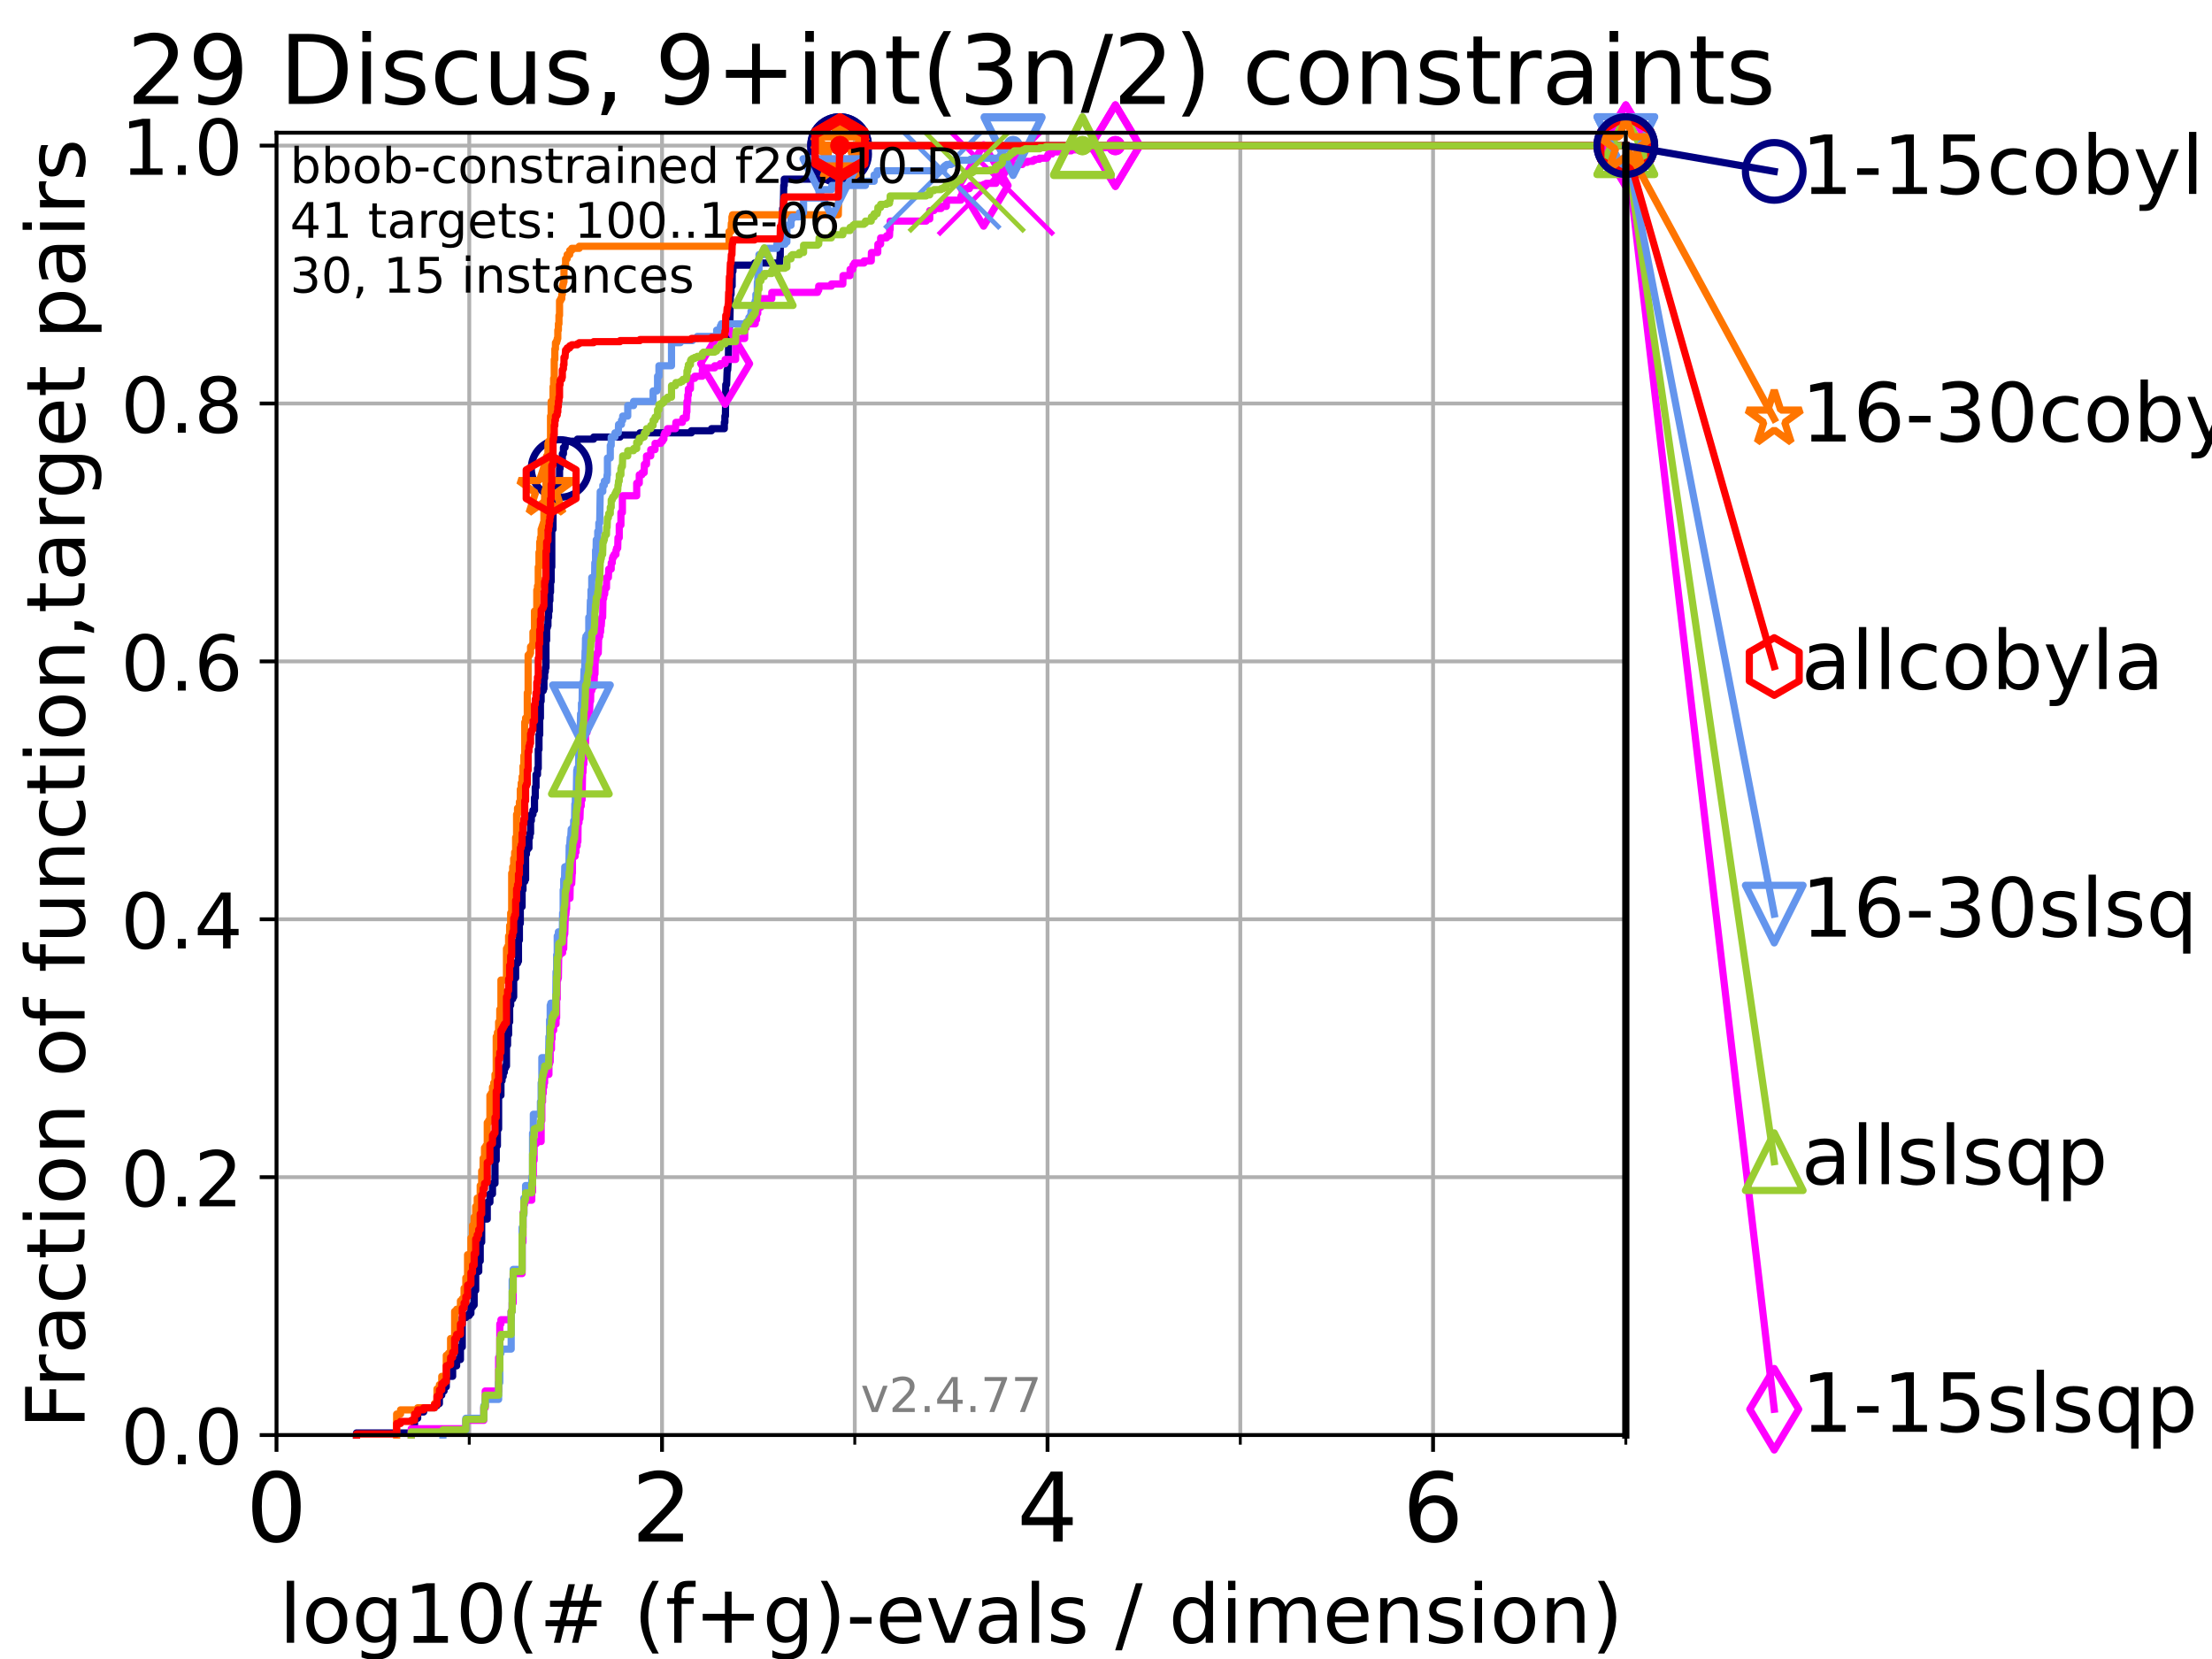 <?xml version="1.0" encoding="utf-8" standalone="no"?>
<!DOCTYPE svg PUBLIC "-//W3C//DTD SVG 1.1//EN"
  "http://www.w3.org/Graphics/SVG/1.1/DTD/svg11.dtd">
<!-- Created with matplotlib (https://matplotlib.org/) -->
<svg height="345.6pt" version="1.1" viewBox="0 0 460.8 345.6" width="460.8pt" xmlns="http://www.w3.org/2000/svg" xmlns:xlink="http://www.w3.org/1999/xlink">
 <defs>
  <style type="text/css">*{stroke-linecap:butt;stroke-linejoin:round;}</style>
 </defs>
 <g id="figure_1">
  <g id="patch_1">
   <path d="M 0 345.6 
L 460.8 345.6 
L 460.8 0 
L 0 0 
z
" style="fill:#ffffff;"/>
  </g>
  <g id="axes_1">
   <g id="patch_2">
    <path d="M 57.6 298.944 
L 338.688 298.944 
L 338.688 27.648 
L 57.6 27.648 
z
" style="fill:#ffffff;"/>
   </g>
   <g id="matplotlib.axis_1">
    <g id="xtick_1">
     <g id="line2d_1">
      <path clip-path="url(#p1d72f44ca2)" d="M 57.6 298.944 
L 57.6 27.648 
" style="fill:none;stroke:#b0b0b0;stroke-linecap:square;stroke-width:0.8;"/>
     </g>
     <g id="line2d_2">
      <defs>
       <path d="M 0 0 
L 0 3.5 
" id="mbb66aaecc6" style="stroke:#000000;stroke-width:0.8;"/>
      </defs>
      <g>
       <use style="stroke:#000000;stroke-width:0.8;" x="57.6" xlink:href="#mbb66aaecc6" y="298.944"/>
      </g>
     </g>
     <g id="text_1">
      <!-- 0 -->
      <g transform="translate(51.237 321.141)scale(0.2 -0.2)">
       <defs>
        <path d="M 31.781 66.406 
Q 24.172 66.406 20.328 58.906 
Q 16.5 51.422 16.5 36.375 
Q 16.5 21.391 20.328 13.891 
Q 24.172 6.391 31.781 6.391 
Q 39.453 6.391 43.281 13.891 
Q 47.125 21.391 47.125 36.375 
Q 47.125 51.422 43.281 58.906 
Q 39.453 66.406 31.781 66.406 
z
M 31.781 74.219 
Q 44.047 74.219 50.516 64.516 
Q 56.984 54.828 56.984 36.375 
Q 56.984 17.969 50.516 8.266 
Q 44.047 -1.422 31.781 -1.422 
Q 19.531 -1.422 13.062 8.266 
Q 6.594 17.969 6.594 36.375 
Q 6.594 54.828 13.062 64.516 
Q 19.531 74.219 31.781 74.219 
z
" id="DejaVuSans-48"/>
       </defs>
       <use xlink:href="#DejaVuSans-48"/>
      </g>
     </g>
    </g>
    <g id="xtick_2">
     <g id="line2d_3">
      <path clip-path="url(#p1d72f44ca2)" d="M 137.911 298.944 
L 137.911 27.648 
" style="fill:none;stroke:#b0b0b0;stroke-linecap:square;stroke-width:0.8;"/>
     </g>
     <g id="line2d_4">
      <g>
       <use style="stroke:#000000;stroke-width:0.8;" x="137.911" xlink:href="#mbb66aaecc6" y="298.944"/>
      </g>
     </g>
     <g id="text_2">
      <!-- 2 -->
      <g transform="translate(131.548 321.141)scale(0.2 -0.2)">
       <defs>
        <path d="M 19.188 8.297 
L 53.609 8.297 
L 53.609 0 
L 7.328 0 
L 7.328 8.297 
Q 12.938 14.109 22.625 23.891 
Q 32.328 33.688 34.812 36.531 
Q 39.547 41.844 41.422 45.531 
Q 43.312 49.219 43.312 52.781 
Q 43.312 58.594 39.234 62.25 
Q 35.156 65.922 28.609 65.922 
Q 23.969 65.922 18.812 64.312 
Q 13.672 62.703 7.812 59.422 
L 7.812 69.391 
Q 13.766 71.781 18.938 73 
Q 24.125 74.219 28.422 74.219 
Q 39.75 74.219 46.484 68.547 
Q 53.219 62.891 53.219 53.422 
Q 53.219 48.922 51.531 44.891 
Q 49.859 40.875 45.406 35.406 
Q 44.188 33.984 37.641 27.219 
Q 31.109 20.453 19.188 8.297 
z
" id="DejaVuSans-50"/>
       </defs>
       <use xlink:href="#DejaVuSans-50"/>
      </g>
     </g>
    </g>
    <g id="xtick_3">
     <g id="line2d_5">
      <path clip-path="url(#p1d72f44ca2)" d="M 218.222 298.944 
L 218.222 27.648 
" style="fill:none;stroke:#b0b0b0;stroke-linecap:square;stroke-width:0.8;"/>
     </g>
     <g id="line2d_6">
      <g>
       <use style="stroke:#000000;stroke-width:0.8;" x="218.222" xlink:href="#mbb66aaecc6" y="298.944"/>
      </g>
     </g>
     <g id="text_3">
      <!-- 4 -->
      <g transform="translate(211.859 321.141)scale(0.2 -0.2)">
       <defs>
        <path d="M 37.797 64.312 
L 12.891 25.391 
L 37.797 25.391 
z
M 35.203 72.906 
L 47.609 72.906 
L 47.609 25.391 
L 58.016 25.391 
L 58.016 17.188 
L 47.609 17.188 
L 47.609 0 
L 37.797 0 
L 37.797 17.188 
L 4.891 17.188 
L 4.891 26.703 
z
" id="DejaVuSans-52"/>
       </defs>
       <use xlink:href="#DejaVuSans-52"/>
      </g>
     </g>
    </g>
    <g id="xtick_4">
     <g id="line2d_7">
      <path clip-path="url(#p1d72f44ca2)" d="M 298.533 298.944 
L 298.533 27.648 
" style="fill:none;stroke:#b0b0b0;stroke-linecap:square;stroke-width:0.8;"/>
     </g>
     <g id="line2d_8">
      <g>
       <use style="stroke:#000000;stroke-width:0.8;" x="298.533" xlink:href="#mbb66aaecc6" y="298.944"/>
      </g>
     </g>
     <g id="text_4">
      <!-- 6 -->
      <g transform="translate(292.17 321.141)scale(0.2 -0.2)">
       <defs>
        <path d="M 33.016 40.375 
Q 26.375 40.375 22.484 35.828 
Q 18.609 31.297 18.609 23.391 
Q 18.609 15.531 22.484 10.953 
Q 26.375 6.391 33.016 6.391 
Q 39.656 6.391 43.531 10.953 
Q 47.406 15.531 47.406 23.391 
Q 47.406 31.297 43.531 35.828 
Q 39.656 40.375 33.016 40.375 
z
M 52.594 71.297 
L 52.594 62.312 
Q 48.875 64.062 45.094 64.984 
Q 41.312 65.922 37.594 65.922 
Q 27.828 65.922 22.672 59.328 
Q 17.531 52.734 16.797 39.406 
Q 19.672 43.656 24.016 45.922 
Q 28.375 48.188 33.594 48.188 
Q 44.578 48.188 50.953 41.516 
Q 57.328 34.859 57.328 23.391 
Q 57.328 12.156 50.688 5.359 
Q 44.047 -1.422 33.016 -1.422 
Q 20.359 -1.422 13.672 8.266 
Q 6.984 17.969 6.984 36.375 
Q 6.984 53.656 15.188 63.938 
Q 23.391 74.219 37.203 74.219 
Q 40.922 74.219 44.703 73.484 
Q 48.484 72.75 52.594 71.297 
z
" id="DejaVuSans-54"/>
       </defs>
       <use xlink:href="#DejaVuSans-54"/>
      </g>
     </g>
    </g>
    <g id="xtick_5">
     <g id="line2d_9">
      <path clip-path="url(#p1d72f44ca2)" d="M 97.755 298.944 
L 97.755 27.648 
" style="fill:none;stroke:#b0b0b0;stroke-linecap:square;stroke-width:0.8;"/>
     </g>
     <g id="line2d_10">
      <defs>
       <path d="M 0 0 
L 0 2 
" id="mc802cd90b1" style="stroke:#000000;stroke-width:0.6;"/>
      </defs>
      <g>
       <use style="stroke:#000000;stroke-width:0.6;" x="97.755" xlink:href="#mc802cd90b1" y="298.944"/>
      </g>
     </g>
    </g>
    <g id="xtick_6">
     <g id="line2d_11">
      <path clip-path="url(#p1d72f44ca2)" d="M 178.066 298.944 
L 178.066 27.648 
" style="fill:none;stroke:#b0b0b0;stroke-linecap:square;stroke-width:0.8;"/>
     </g>
     <g id="line2d_12">
      <g>
       <use style="stroke:#000000;stroke-width:0.6;" x="178.066" xlink:href="#mc802cd90b1" y="298.944"/>
      </g>
     </g>
    </g>
    <g id="xtick_7">
     <g id="line2d_13">
      <path clip-path="url(#p1d72f44ca2)" d="M 258.377 298.944 
L 258.377 27.648 
" style="fill:none;stroke:#b0b0b0;stroke-linecap:square;stroke-width:0.8;"/>
     </g>
     <g id="line2d_14">
      <g>
       <use style="stroke:#000000;stroke-width:0.6;" x="258.377" xlink:href="#mc802cd90b1" y="298.944"/>
      </g>
     </g>
    </g>
    <g id="xtick_8">
     <g id="line2d_15">
      <path clip-path="url(#p1d72f44ca2)" d="M 338.688 298.944 
L 338.688 27.648 
" style="fill:none;stroke:#b0b0b0;stroke-linecap:square;stroke-width:0.8;"/>
     </g>
     <g id="line2d_16">
      <g>
       <use style="stroke:#000000;stroke-width:0.6;" x="338.688" xlink:href="#mc802cd90b1" y="298.944"/>
      </g>
     </g>
    </g>
    <g id="text_5">
     <!-- log10(# (f+g)-evals / dimension) -->
     <g transform="translate(58.145 342.218)scale(0.17 -0.17)">
      <defs>
       <path d="M 9.422 75.984 
L 18.406 75.984 
L 18.406 0 
L 9.422 0 
z
" id="DejaVuSans-108"/>
       <path d="M 30.609 48.391 
Q 23.391 48.391 19.188 42.75 
Q 14.984 37.109 14.984 27.297 
Q 14.984 17.484 19.156 11.844 
Q 23.344 6.203 30.609 6.203 
Q 37.797 6.203 41.984 11.859 
Q 46.188 17.531 46.188 27.297 
Q 46.188 37.016 41.984 42.703 
Q 37.797 48.391 30.609 48.391 
z
M 30.609 56 
Q 42.328 56 49.016 48.375 
Q 55.719 40.766 55.719 27.297 
Q 55.719 13.875 49.016 6.219 
Q 42.328 -1.422 30.609 -1.422 
Q 18.844 -1.422 12.172 6.219 
Q 5.516 13.875 5.516 27.297 
Q 5.516 40.766 12.172 48.375 
Q 18.844 56 30.609 56 
z
" id="DejaVuSans-111"/>
       <path d="M 45.406 27.984 
Q 45.406 37.75 41.375 43.109 
Q 37.359 48.484 30.078 48.484 
Q 22.859 48.484 18.828 43.109 
Q 14.797 37.75 14.797 27.984 
Q 14.797 18.266 18.828 12.891 
Q 22.859 7.516 30.078 7.516 
Q 37.359 7.516 41.375 12.891 
Q 45.406 18.266 45.406 27.984 
z
M 54.391 6.781 
Q 54.391 -7.172 48.188 -13.984 
Q 42 -20.797 29.203 -20.797 
Q 24.469 -20.797 20.266 -20.094 
Q 16.062 -19.391 12.109 -17.922 
L 12.109 -9.188 
Q 16.062 -11.328 19.922 -12.344 
Q 23.781 -13.375 27.781 -13.375 
Q 36.625 -13.375 41.016 -8.766 
Q 45.406 -4.156 45.406 5.172 
L 45.406 9.625 
Q 42.625 4.781 38.281 2.391 
Q 33.938 0 27.875 0 
Q 17.828 0 11.672 7.656 
Q 5.516 15.328 5.516 27.984 
Q 5.516 40.672 11.672 48.328 
Q 17.828 56 27.875 56 
Q 33.938 56 38.281 53.609 
Q 42.625 51.219 45.406 46.391 
L 45.406 54.688 
L 54.391 54.688 
z
" id="DejaVuSans-103"/>
       <path d="M 12.406 8.297 
L 28.516 8.297 
L 28.516 63.922 
L 10.984 60.406 
L 10.984 69.391 
L 28.422 72.906 
L 38.281 72.906 
L 38.281 8.297 
L 54.391 8.297 
L 54.391 0 
L 12.406 0 
z
" id="DejaVuSans-49"/>
       <path d="M 31 75.875 
Q 24.469 64.656 21.281 53.656 
Q 18.109 42.672 18.109 31.391 
Q 18.109 20.125 21.312 9.062 
Q 24.516 -2 31 -13.188 
L 23.188 -13.188 
Q 15.875 -1.703 12.234 9.375 
Q 8.594 20.453 8.594 31.391 
Q 8.594 42.281 12.203 53.312 
Q 15.828 64.359 23.188 75.875 
z
" id="DejaVuSans-40"/>
       <path d="M 51.125 44 
L 36.922 44 
L 32.812 27.688 
L 47.125 27.688 
z
M 43.797 71.781 
L 38.719 51.516 
L 52.984 51.516 
L 58.109 71.781 
L 65.922 71.781 
L 60.891 51.516 
L 76.125 51.516 
L 76.125 44 
L 58.984 44 
L 54.984 27.688 
L 70.516 27.688 
L 70.516 20.219 
L 53.078 20.219 
L 48 0 
L 40.188 0 
L 45.219 20.219 
L 30.906 20.219 
L 25.875 0 
L 18.016 0 
L 23.094 20.219 
L 7.719 20.219 
L 7.719 27.688 
L 24.906 27.688 
L 29 44 
L 13.281 44 
L 13.281 51.516 
L 30.906 51.516 
L 35.891 71.781 
z
" id="DejaVuSans-35"/>
       <path id="DejaVuSans-32"/>
       <path d="M 37.109 75.984 
L 37.109 68.5 
L 28.516 68.5 
Q 23.688 68.5 21.797 66.547 
Q 19.922 64.594 19.922 59.516 
L 19.922 54.688 
L 34.719 54.688 
L 34.719 47.703 
L 19.922 47.703 
L 19.922 0 
L 10.891 0 
L 10.891 47.703 
L 2.297 47.703 
L 2.297 54.688 
L 10.891 54.688 
L 10.891 58.5 
Q 10.891 67.625 15.141 71.797 
Q 19.391 75.984 28.609 75.984 
z
" id="DejaVuSans-102"/>
       <path d="M 46 62.703 
L 46 35.5 
L 73.188 35.5 
L 73.188 27.203 
L 46 27.203 
L 46 0 
L 37.797 0 
L 37.797 27.203 
L 10.594 27.203 
L 10.594 35.5 
L 37.797 35.5 
L 37.797 62.703 
z
" id="DejaVuSans-43"/>
       <path d="M 8.016 75.875 
L 15.828 75.875 
Q 23.141 64.359 26.781 53.312 
Q 30.422 42.281 30.422 31.391 
Q 30.422 20.453 26.781 9.375 
Q 23.141 -1.703 15.828 -13.188 
L 8.016 -13.188 
Q 14.5 -2 17.703 9.062 
Q 20.906 20.125 20.906 31.391 
Q 20.906 42.672 17.703 53.656 
Q 14.5 64.656 8.016 75.875 
z
" id="DejaVuSans-41"/>
       <path d="M 4.891 31.391 
L 31.203 31.391 
L 31.203 23.391 
L 4.891 23.391 
z
" id="DejaVuSans-45"/>
       <path d="M 56.203 29.594 
L 56.203 25.203 
L 14.891 25.203 
Q 15.484 15.922 20.484 11.062 
Q 25.484 6.203 34.422 6.203 
Q 39.594 6.203 44.453 7.469 
Q 49.312 8.734 54.109 11.281 
L 54.109 2.781 
Q 49.266 0.734 44.188 -0.344 
Q 39.109 -1.422 33.891 -1.422 
Q 20.797 -1.422 13.156 6.188 
Q 5.516 13.812 5.516 26.812 
Q 5.516 40.234 12.766 48.109 
Q 20.016 56 32.328 56 
Q 43.359 56 49.781 48.891 
Q 56.203 41.797 56.203 29.594 
z
M 47.219 32.234 
Q 47.125 39.594 43.094 43.984 
Q 39.062 48.391 32.422 48.391 
Q 24.906 48.391 20.391 44.141 
Q 15.875 39.891 15.188 32.172 
z
" id="DejaVuSans-101"/>
       <path d="M 2.984 54.688 
L 12.5 54.688 
L 29.594 8.797 
L 46.688 54.688 
L 56.203 54.688 
L 35.688 0 
L 23.484 0 
z
" id="DejaVuSans-118"/>
       <path d="M 34.281 27.484 
Q 23.391 27.484 19.188 25 
Q 14.984 22.516 14.984 16.5 
Q 14.984 11.719 18.141 8.906 
Q 21.297 6.109 26.703 6.109 
Q 34.188 6.109 38.703 11.406 
Q 43.219 16.703 43.219 25.484 
L 43.219 27.484 
z
M 52.203 31.203 
L 52.203 0 
L 43.219 0 
L 43.219 8.297 
Q 40.141 3.328 35.547 0.953 
Q 30.953 -1.422 24.312 -1.422 
Q 15.922 -1.422 10.953 3.297 
Q 6 8.016 6 15.922 
Q 6 25.141 12.172 29.828 
Q 18.359 34.516 30.609 34.516 
L 43.219 34.516 
L 43.219 35.406 
Q 43.219 41.609 39.141 45 
Q 35.062 48.391 27.688 48.391 
Q 23 48.391 18.547 47.266 
Q 14.109 46.141 10.016 43.891 
L 10.016 52.203 
Q 14.938 54.109 19.578 55.047 
Q 24.219 56 28.609 56 
Q 40.484 56 46.344 49.844 
Q 52.203 43.703 52.203 31.203 
z
" id="DejaVuSans-97"/>
       <path d="M 44.281 53.078 
L 44.281 44.578 
Q 40.484 46.531 36.375 47.5 
Q 32.281 48.484 27.875 48.484 
Q 21.188 48.484 17.844 46.438 
Q 14.5 44.391 14.5 40.281 
Q 14.5 37.156 16.891 35.375 
Q 19.281 33.594 26.516 31.984 
L 29.594 31.297 
Q 39.156 29.25 43.188 25.516 
Q 47.219 21.781 47.219 15.094 
Q 47.219 7.469 41.188 3.016 
Q 35.156 -1.422 24.609 -1.422 
Q 20.219 -1.422 15.453 -0.562 
Q 10.688 0.297 5.422 2 
L 5.422 11.281 
Q 10.406 8.688 15.234 7.391 
Q 20.062 6.109 24.812 6.109 
Q 31.156 6.109 34.562 8.281 
Q 37.984 10.453 37.984 14.406 
Q 37.984 18.062 35.516 20.016 
Q 33.062 21.969 24.703 23.781 
L 21.578 24.516 
Q 13.234 26.266 9.516 29.906 
Q 5.812 33.547 5.812 39.891 
Q 5.812 47.609 11.281 51.797 
Q 16.75 56 26.812 56 
Q 31.781 56 36.172 55.266 
Q 40.578 54.547 44.281 53.078 
z
" id="DejaVuSans-115"/>
       <path d="M 25.391 72.906 
L 33.688 72.906 
L 8.297 -9.281 
L 0 -9.281 
z
" id="DejaVuSans-47"/>
       <path d="M 45.406 46.391 
L 45.406 75.984 
L 54.391 75.984 
L 54.391 0 
L 45.406 0 
L 45.406 8.203 
Q 42.578 3.328 38.25 0.953 
Q 33.938 -1.422 27.875 -1.422 
Q 17.969 -1.422 11.734 6.484 
Q 5.516 14.406 5.516 27.297 
Q 5.516 40.188 11.734 48.094 
Q 17.969 56 27.875 56 
Q 33.938 56 38.25 53.625 
Q 42.578 51.266 45.406 46.391 
z
M 14.797 27.297 
Q 14.797 17.391 18.875 11.75 
Q 22.953 6.109 30.078 6.109 
Q 37.203 6.109 41.297 11.75 
Q 45.406 17.391 45.406 27.297 
Q 45.406 37.203 41.297 42.844 
Q 37.203 48.484 30.078 48.484 
Q 22.953 48.484 18.875 42.844 
Q 14.797 37.203 14.797 27.297 
z
" id="DejaVuSans-100"/>
       <path d="M 9.422 54.688 
L 18.406 54.688 
L 18.406 0 
L 9.422 0 
z
M 9.422 75.984 
L 18.406 75.984 
L 18.406 64.594 
L 9.422 64.594 
z
" id="DejaVuSans-105"/>
       <path d="M 52 44.188 
Q 55.375 50.25 60.062 53.125 
Q 64.75 56 71.094 56 
Q 79.641 56 84.281 50.016 
Q 88.922 44.047 88.922 33.016 
L 88.922 0 
L 79.891 0 
L 79.891 32.719 
Q 79.891 40.578 77.094 44.375 
Q 74.312 48.188 68.609 48.188 
Q 61.625 48.188 57.562 43.547 
Q 53.516 38.922 53.516 30.906 
L 53.516 0 
L 44.484 0 
L 44.484 32.719 
Q 44.484 40.625 41.703 44.406 
Q 38.922 48.188 33.109 48.188 
Q 26.219 48.188 22.156 43.531 
Q 18.109 38.875 18.109 30.906 
L 18.109 0 
L 9.078 0 
L 9.078 54.688 
L 18.109 54.688 
L 18.109 46.188 
Q 21.188 51.219 25.484 53.609 
Q 29.781 56 35.688 56 
Q 41.656 56 45.828 52.969 
Q 50 49.953 52 44.188 
z
" id="DejaVuSans-109"/>
       <path d="M 54.891 33.016 
L 54.891 0 
L 45.906 0 
L 45.906 32.719 
Q 45.906 40.484 42.875 44.328 
Q 39.844 48.188 33.797 48.188 
Q 26.516 48.188 22.312 43.547 
Q 18.109 38.922 18.109 30.906 
L 18.109 0 
L 9.078 0 
L 9.078 54.688 
L 18.109 54.688 
L 18.109 46.188 
Q 21.344 51.125 25.703 53.562 
Q 30.078 56 35.797 56 
Q 45.219 56 50.047 50.172 
Q 54.891 44.344 54.891 33.016 
z
" id="DejaVuSans-110"/>
      </defs>
      <use xlink:href="#DejaVuSans-108"/>
      <use x="27.783" xlink:href="#DejaVuSans-111"/>
      <use x="88.965" xlink:href="#DejaVuSans-103"/>
      <use x="152.441" xlink:href="#DejaVuSans-49"/>
      <use x="216.064" xlink:href="#DejaVuSans-48"/>
      <use x="279.688" xlink:href="#DejaVuSans-40"/>
      <use x="318.701" xlink:href="#DejaVuSans-35"/>
      <use x="402.49" xlink:href="#DejaVuSans-32"/>
      <use x="434.277" xlink:href="#DejaVuSans-40"/>
      <use x="473.291" xlink:href="#DejaVuSans-102"/>
      <use x="508.496" xlink:href="#DejaVuSans-43"/>
      <use x="592.285" xlink:href="#DejaVuSans-103"/>
      <use x="655.762" xlink:href="#DejaVuSans-41"/>
      <use x="694.775" xlink:href="#DejaVuSans-45"/>
      <use x="730.859" xlink:href="#DejaVuSans-101"/>
      <use x="792.383" xlink:href="#DejaVuSans-118"/>
      <use x="851.562" xlink:href="#DejaVuSans-97"/>
      <use x="912.842" xlink:href="#DejaVuSans-108"/>
      <use x="940.625" xlink:href="#DejaVuSans-115"/>
      <use x="992.725" xlink:href="#DejaVuSans-32"/>
      <use x="1024.512" xlink:href="#DejaVuSans-47"/>
      <use x="1058.203" xlink:href="#DejaVuSans-32"/>
      <use x="1089.99" xlink:href="#DejaVuSans-100"/>
      <use x="1153.467" xlink:href="#DejaVuSans-105"/>
      <use x="1181.25" xlink:href="#DejaVuSans-109"/>
      <use x="1278.662" xlink:href="#DejaVuSans-101"/>
      <use x="1340.186" xlink:href="#DejaVuSans-110"/>
      <use x="1403.564" xlink:href="#DejaVuSans-115"/>
      <use x="1455.664" xlink:href="#DejaVuSans-105"/>
      <use x="1483.447" xlink:href="#DejaVuSans-111"/>
      <use x="1544.629" xlink:href="#DejaVuSans-110"/>
      <use x="1608.008" xlink:href="#DejaVuSans-41"/>
     </g>
    </g>
   </g>
   <g id="matplotlib.axis_2">
    <g id="ytick_1">
     <g id="line2d_17">
      <path clip-path="url(#p1d72f44ca2)" d="M 57.6 298.944 
L 338.688 298.944 
" style="fill:none;stroke:#b0b0b0;stroke-linecap:square;stroke-width:0.8;"/>
     </g>
     <g id="line2d_18">
      <defs>
       <path d="M 0 0 
L -3.5 0 
" id="m7b471153a5" style="stroke:#000000;stroke-width:0.8;"/>
      </defs>
      <g>
       <use style="stroke:#000000;stroke-width:0.8;" x="57.6" xlink:href="#m7b471153a5" y="298.944"/>
      </g>
     </g>
     <g id="text_6">
      <!-- 0.0 -->
      <g transform="translate(25.155 305.023)scale(0.16 -0.16)">
       <defs>
        <path d="M 10.688 12.406 
L 21 12.406 
L 21 0 
L 10.688 0 
z
" id="DejaVuSans-46"/>
       </defs>
       <use xlink:href="#DejaVuSans-48"/>
       <use x="63.623" xlink:href="#DejaVuSans-46"/>
       <use x="95.41" xlink:href="#DejaVuSans-48"/>
      </g>
     </g>
    </g>
    <g id="ytick_2">
     <g id="line2d_19">
      <path clip-path="url(#p1d72f44ca2)" d="M 57.6 245.222 
L 338.688 245.222 
" style="fill:none;stroke:#b0b0b0;stroke-linecap:square;stroke-width:0.8;"/>
     </g>
     <g id="line2d_20">
      <g>
       <use style="stroke:#000000;stroke-width:0.8;" x="57.6" xlink:href="#m7b471153a5" y="245.222"/>
      </g>
     </g>
     <g id="text_7">
      <!-- 0.2 -->
      <g transform="translate(25.155 251.301)scale(0.16 -0.16)">
       <use xlink:href="#DejaVuSans-48"/>
       <use x="63.623" xlink:href="#DejaVuSans-46"/>
       <use x="95.41" xlink:href="#DejaVuSans-50"/>
      </g>
     </g>
    </g>
    <g id="ytick_3">
     <g id="line2d_21">
      <path clip-path="url(#p1d72f44ca2)" d="M 57.6 191.5 
L 338.688 191.5 
" style="fill:none;stroke:#b0b0b0;stroke-linecap:square;stroke-width:0.8;"/>
     </g>
     <g id="line2d_22">
      <g>
       <use style="stroke:#000000;stroke-width:0.8;" x="57.6" xlink:href="#m7b471153a5" y="191.5"/>
      </g>
     </g>
     <g id="text_8">
      <!-- 0.4 -->
      <g transform="translate(25.155 197.579)scale(0.16 -0.16)">
       <use xlink:href="#DejaVuSans-48"/>
       <use x="63.623" xlink:href="#DejaVuSans-46"/>
       <use x="95.41" xlink:href="#DejaVuSans-52"/>
      </g>
     </g>
    </g>
    <g id="ytick_4">
     <g id="line2d_23">
      <path clip-path="url(#p1d72f44ca2)" d="M 57.6 137.778 
L 338.688 137.778 
" style="fill:none;stroke:#b0b0b0;stroke-linecap:square;stroke-width:0.8;"/>
     </g>
     <g id="line2d_24">
      <g>
       <use style="stroke:#000000;stroke-width:0.8;" x="57.6" xlink:href="#m7b471153a5" y="137.778"/>
      </g>
     </g>
     <g id="text_9">
      <!-- 0.6 -->
      <g transform="translate(25.155 143.857)scale(0.16 -0.16)">
       <use xlink:href="#DejaVuSans-48"/>
       <use x="63.623" xlink:href="#DejaVuSans-46"/>
       <use x="95.41" xlink:href="#DejaVuSans-54"/>
      </g>
     </g>
    </g>
    <g id="ytick_5">
     <g id="line2d_25">
      <path clip-path="url(#p1d72f44ca2)" d="M 57.6 84.056 
L 338.688 84.056 
" style="fill:none;stroke:#b0b0b0;stroke-linecap:square;stroke-width:0.8;"/>
     </g>
     <g id="line2d_26">
      <g>
       <use style="stroke:#000000;stroke-width:0.8;" x="57.6" xlink:href="#m7b471153a5" y="84.056"/>
      </g>
     </g>
     <g id="text_10">
      <!-- 0.8 -->
      <g transform="translate(25.155 90.135)scale(0.16 -0.16)">
       <defs>
        <path d="M 31.781 34.625 
Q 24.75 34.625 20.719 30.859 
Q 16.703 27.094 16.703 20.516 
Q 16.703 13.922 20.719 10.156 
Q 24.75 6.391 31.781 6.391 
Q 38.812 6.391 42.859 10.172 
Q 46.922 13.969 46.922 20.516 
Q 46.922 27.094 42.891 30.859 
Q 38.875 34.625 31.781 34.625 
z
M 21.922 38.812 
Q 15.578 40.375 12.031 44.719 
Q 8.5 49.078 8.5 55.328 
Q 8.5 64.062 14.719 69.141 
Q 20.953 74.219 31.781 74.219 
Q 42.672 74.219 48.875 69.141 
Q 55.078 64.062 55.078 55.328 
Q 55.078 49.078 51.531 44.719 
Q 48 40.375 41.703 38.812 
Q 48.828 37.156 52.797 32.312 
Q 56.781 27.484 56.781 20.516 
Q 56.781 9.906 50.312 4.234 
Q 43.844 -1.422 31.781 -1.422 
Q 19.734 -1.422 13.25 4.234 
Q 6.781 9.906 6.781 20.516 
Q 6.781 27.484 10.781 32.312 
Q 14.797 37.156 21.922 38.812 
z
M 18.312 54.391 
Q 18.312 48.734 21.844 45.562 
Q 25.391 42.391 31.781 42.391 
Q 38.141 42.391 41.719 45.562 
Q 45.312 48.734 45.312 54.391 
Q 45.312 60.062 41.719 63.234 
Q 38.141 66.406 31.781 66.406 
Q 25.391 66.406 21.844 63.234 
Q 18.312 60.062 18.312 54.391 
z
" id="DejaVuSans-56"/>
       </defs>
       <use xlink:href="#DejaVuSans-48"/>
       <use x="63.623" xlink:href="#DejaVuSans-46"/>
       <use x="95.41" xlink:href="#DejaVuSans-56"/>
      </g>
     </g>
    </g>
    <g id="ytick_6">
     <g id="line2d_27">
      <path clip-path="url(#p1d72f44ca2)" d="M 57.6 30.334 
L 338.688 30.334 
" style="fill:none;stroke:#b0b0b0;stroke-linecap:square;stroke-width:0.8;"/>
     </g>
     <g id="line2d_28">
      <g>
       <use style="stroke:#000000;stroke-width:0.8;" x="57.6" xlink:href="#m7b471153a5" y="30.334"/>
      </g>
     </g>
     <g id="text_11">
      <!-- 1.0 -->
      <g transform="translate(25.155 36.413)scale(0.16 -0.16)">
       <use xlink:href="#DejaVuSans-49"/>
       <use x="63.623" xlink:href="#DejaVuSans-46"/>
       <use x="95.41" xlink:href="#DejaVuSans-48"/>
      </g>
     </g>
    </g>
    <g id="text_12">
     <!-- Fraction of function,target pairs -->
     <g transform="translate(17.62 297.681)rotate(-90)scale(0.17 -0.17)">
      <defs>
       <path d="M 9.812 72.906 
L 51.703 72.906 
L 51.703 64.594 
L 19.672 64.594 
L 19.672 43.109 
L 48.578 43.109 
L 48.578 34.812 
L 19.672 34.812 
L 19.672 0 
L 9.812 0 
z
" id="DejaVuSans-70"/>
       <path d="M 41.109 46.297 
Q 39.594 47.172 37.812 47.578 
Q 36.031 48 33.891 48 
Q 26.266 48 22.188 43.047 
Q 18.109 38.094 18.109 28.812 
L 18.109 0 
L 9.078 0 
L 9.078 54.688 
L 18.109 54.688 
L 18.109 46.188 
Q 20.953 51.172 25.484 53.578 
Q 30.031 56 36.531 56 
Q 37.453 56 38.578 55.875 
Q 39.703 55.766 41.062 55.516 
z
" id="DejaVuSans-114"/>
       <path d="M 48.781 52.594 
L 48.781 44.188 
Q 44.969 46.297 41.141 47.344 
Q 37.312 48.391 33.406 48.391 
Q 24.656 48.391 19.812 42.844 
Q 14.984 37.312 14.984 27.297 
Q 14.984 17.281 19.812 11.734 
Q 24.656 6.203 33.406 6.203 
Q 37.312 6.203 41.141 7.25 
Q 44.969 8.297 48.781 10.406 
L 48.781 2.094 
Q 45.016 0.344 40.984 -0.531 
Q 36.969 -1.422 32.422 -1.422 
Q 20.062 -1.422 12.781 6.344 
Q 5.516 14.109 5.516 27.297 
Q 5.516 40.672 12.859 48.328 
Q 20.219 56 33.016 56 
Q 37.156 56 41.109 55.141 
Q 45.062 54.297 48.781 52.594 
z
" id="DejaVuSans-99"/>
       <path d="M 18.312 70.219 
L 18.312 54.688 
L 36.812 54.688 
L 36.812 47.703 
L 18.312 47.703 
L 18.312 18.016 
Q 18.312 11.328 20.141 9.422 
Q 21.969 7.516 27.594 7.516 
L 36.812 7.516 
L 36.812 0 
L 27.594 0 
Q 17.188 0 13.234 3.875 
Q 9.281 7.766 9.281 18.016 
L 9.281 47.703 
L 2.688 47.703 
L 2.688 54.688 
L 9.281 54.688 
L 9.281 70.219 
z
" id="DejaVuSans-116"/>
       <path d="M 8.5 21.578 
L 8.5 54.688 
L 17.484 54.688 
L 17.484 21.922 
Q 17.484 14.156 20.5 10.266 
Q 23.531 6.391 29.594 6.391 
Q 36.859 6.391 41.078 11.031 
Q 45.312 15.672 45.312 23.688 
L 45.312 54.688 
L 54.297 54.688 
L 54.297 0 
L 45.312 0 
L 45.312 8.406 
Q 42.047 3.422 37.719 1 
Q 33.406 -1.422 27.688 -1.422 
Q 18.266 -1.422 13.375 4.438 
Q 8.5 10.297 8.5 21.578 
z
M 31.109 56 
z
" id="DejaVuSans-117"/>
       <path d="M 11.719 12.406 
L 22.016 12.406 
L 22.016 4 
L 14.016 -11.625 
L 7.719 -11.625 
L 11.719 4 
z
" id="DejaVuSans-44"/>
       <path d="M 18.109 8.203 
L 18.109 -20.797 
L 9.078 -20.797 
L 9.078 54.688 
L 18.109 54.688 
L 18.109 46.391 
Q 20.953 51.266 25.266 53.625 
Q 29.594 56 35.594 56 
Q 45.562 56 51.781 48.094 
Q 58.016 40.188 58.016 27.297 
Q 58.016 14.406 51.781 6.484 
Q 45.562 -1.422 35.594 -1.422 
Q 29.594 -1.422 25.266 0.953 
Q 20.953 3.328 18.109 8.203 
z
M 48.688 27.297 
Q 48.688 37.203 44.609 42.844 
Q 40.531 48.484 33.406 48.484 
Q 26.266 48.484 22.188 42.844 
Q 18.109 37.203 18.109 27.297 
Q 18.109 17.391 22.188 11.75 
Q 26.266 6.109 33.406 6.109 
Q 40.531 6.109 44.609 11.75 
Q 48.688 17.391 48.688 27.297 
z
" id="DejaVuSans-112"/>
      </defs>
      <use xlink:href="#DejaVuSans-70"/>
      <use x="50.27" xlink:href="#DejaVuSans-114"/>
      <use x="91.383" xlink:href="#DejaVuSans-97"/>
      <use x="152.662" xlink:href="#DejaVuSans-99"/>
      <use x="207.643" xlink:href="#DejaVuSans-116"/>
      <use x="246.852" xlink:href="#DejaVuSans-105"/>
      <use x="274.635" xlink:href="#DejaVuSans-111"/>
      <use x="335.816" xlink:href="#DejaVuSans-110"/>
      <use x="399.195" xlink:href="#DejaVuSans-32"/>
      <use x="430.982" xlink:href="#DejaVuSans-111"/>
      <use x="492.164" xlink:href="#DejaVuSans-102"/>
      <use x="527.369" xlink:href="#DejaVuSans-32"/>
      <use x="559.156" xlink:href="#DejaVuSans-102"/>
      <use x="594.361" xlink:href="#DejaVuSans-117"/>
      <use x="657.74" xlink:href="#DejaVuSans-110"/>
      <use x="721.119" xlink:href="#DejaVuSans-99"/>
      <use x="776.1" xlink:href="#DejaVuSans-116"/>
      <use x="815.309" xlink:href="#DejaVuSans-105"/>
      <use x="843.092" xlink:href="#DejaVuSans-111"/>
      <use x="904.273" xlink:href="#DejaVuSans-110"/>
      <use x="967.652" xlink:href="#DejaVuSans-44"/>
      <use x="999.439" xlink:href="#DejaVuSans-116"/>
      <use x="1038.648" xlink:href="#DejaVuSans-97"/>
      <use x="1099.928" xlink:href="#DejaVuSans-114"/>
      <use x="1139.291" xlink:href="#DejaVuSans-103"/>
      <use x="1202.768" xlink:href="#DejaVuSans-101"/>
      <use x="1264.291" xlink:href="#DejaVuSans-116"/>
      <use x="1303.5" xlink:href="#DejaVuSans-32"/>
      <use x="1335.287" xlink:href="#DejaVuSans-112"/>
      <use x="1398.764" xlink:href="#DejaVuSans-97"/>
      <use x="1460.043" xlink:href="#DejaVuSans-105"/>
      <use x="1487.826" xlink:href="#DejaVuSans-114"/>
      <use x="1528.939" xlink:href="#DejaVuSans-115"/>
     </g>
    </g>
   </g>
   <g id="line2d_29">
    <defs>
     <path d="M 0 1.5 
C 0.398 1.5 0.779 1.342 1.061 1.061 
C 1.342 0.779 1.5 0.398 1.5 0 
C 1.5 -0.398 1.342 -0.779 1.061 -1.061 
C 0.779 -1.342 0.398 -1.5 0 -1.5 
C -0.398 -1.5 -0.779 -1.342 -1.061 -1.061 
C -1.342 -0.779 -1.5 -0.398 -1.5 0 
C -1.5 0.398 -1.342 0.779 -1.061 1.061 
C -0.779 1.342 -0.398 1.5 0 1.5 
z
" id="m1c423cb41b" style="stroke:#000080;"/>
    </defs>
    <g>
     <use style="fill:#000080;stroke:#000080;" x="174.905" xlink:href="#m1c423cb41b" y="30.334"/>
     <use style="fill:#000080;stroke:#000080;" x="174.905" xlink:href="#m1c423cb41b" y="30.334"/>
    </g>
   </g>
   <g id="line2d_30">
    <path d="M 74.263 298.944 
L 74.263 298.507 
L 85.667 298.507 
L 85.667 298.07 
L 86.351 298.07 
L 86.351 295.45 
L 87.01 295.45 
L 87.01 294.14 
L 88.256 294.14 
L 88.256 293.266 
L 90.509 293.266 
L 90.509 292.829 
L 91.03 292.829 
L 91.03 292.393 
L 91.535 292.393 
L 91.535 290.645 
L 92.027 290.645 
L 92.027 289.772 
L 92.504 289.772 
L 92.504 288.898 
L 92.969 288.898 
L 92.969 286.715 
L 94.295 286.715 
L 94.295 284.531 
L 95.125 284.531 
L 95.125 283.22 
L 95.918 283.22 
L 95.918 280.6 
L 96.301 280.6 
L 96.301 274.485 
L 97.044 274.485 
L 97.044 274.048 
L 97.755 274.048 
L 97.755 273.612 
L 98.101 273.612 
L 98.101 272.301 
L 98.439 272.301 
L 98.439 271.865 
L 98.772 271.865 
L 98.772 268.807 
L 99.098 268.807 
L 99.098 264.876 
L 99.732 264.876 
L 99.732 262.693 
L 100.04 262.693 
L 100.04 258.762 
L 100.344 258.762 
L 100.344 253.957 
L 101.507 253.957 
L 101.507 250.463 
L 102.06 250.463 
L 102.06 248.716 
L 102.597 248.716 
L 102.597 246.532 
L 103.118 246.532 
L 103.118 241.728 
L 103.372 241.728 
L 103.372 238.671 
L 103.623 238.671 
L 103.623 235.176 
L 103.871 235.176 
L 103.871 228.188 
L 104.355 228.188 
L 104.355 225.131 
L 104.592 225.131 
L 104.592 224.257 
L 104.826 224.257 
L 104.826 223.384 
L 105.057 223.384 
L 105.057 222.51 
L 105.285 222.51 
L 105.285 222.074 
L 105.51 222.074 
L 105.51 217.706 
L 105.733 217.706 
L 105.733 215.522 
L 105.952 215.522 
L 105.952 212.901 
L 106.169 212.901 
L 106.169 209.407 
L 106.383 209.407 
L 106.383 208.097 
L 106.803 208.097 
L 106.803 207.66 
L 107.009 207.66 
L 107.009 203.729 
L 107.415 203.729 
L 107.415 200.672 
L 107.811 200.672 
L 107.811 200.235 
L 108.006 200.235 
L 108.006 195.868 
L 108.199 195.868 
L 108.199 192.374 
L 108.389 192.374 
L 108.389 188.879 
L 108.764 188.879 
L 108.764 185.385 
L 108.949 185.385 
L 108.949 183.638 
L 109.312 183.638 
L 109.312 183.202 
L 109.491 183.202 
L 109.491 177.96 
L 109.668 177.96 
L 109.668 177.087 
L 109.843 177.087 
L 109.843 176.65 
L 110.189 176.65 
L 110.189 174.466 
L 110.359 174.466 
L 110.359 173.593 
L 110.527 173.593 
L 110.527 170.972 
L 110.694 170.972 
L 110.694 169.662 
L 111.023 169.662 
L 111.023 168.788 
L 111.346 168.788 
L 111.346 166.168 
L 111.506 166.168 
L 111.506 163.984 
L 111.663 163.984 
L 111.663 161.363 
L 111.975 161.363 
L 111.975 160.053 
L 112.128 160.053 
L 112.128 156.122 
L 112.281 156.122 
L 112.281 153.065 
L 112.432 153.065 
L 112.432 149.571 
L 112.581 149.571 
L 112.581 146.077 
L 112.73 146.077 
L 112.73 143.893 
L 113.168 143.893 
L 113.168 143.456 
L 113.311 143.456 
L 113.311 141.272 
L 113.454 141.272 
L 113.454 139.962 
L 113.595 139.962 
L 113.595 139.088 
L 113.735 139.088 
L 113.735 133.41 
L 113.874 133.41 
L 113.874 130.79 
L 114.012 130.79 
L 114.012 130.353 
L 114.148 130.353 
L 114.148 128.606 
L 114.284 128.606 
L 114.284 127.296 
L 114.419 127.296 
L 114.419 125.112 
L 114.552 125.112 
L 114.552 123.365 
L 114.685 123.365 
L 114.685 121.181 
L 114.817 121.181 
L 114.817 118.124 
L 114.947 118.124 
L 114.947 110.262 
L 115.206 110.262 
L 115.206 102.4 
L 115.711 102.4 
L 115.711 101.963 
L 116.081 101.963 
L 116.081 101.09 
L 116.203 101.09 
L 116.203 100.653 
L 116.323 100.653 
L 116.323 99.78 
L 116.562 99.78 
L 116.562 97.596 
L 116.68 97.596 
L 116.68 95.849 
L 117.145 95.849 
L 117.145 94.538 
L 117.373 94.538 
L 117.373 93.228 
L 117.71 93.228 
L 117.821 91.918 
L 120.287 91.918 
L 120.287 91.481 
L 123.673 91.481 
L 123.673 91.044 
L 129.176 91.044 
L 129.176 90.608 
L 133.307 90.608 
L 133.307 90.171 
L 144.026 90.171 
L 144.026 89.734 
L 148.219 89.734 
L 148.219 89.297 
L 150.891 89.297 
L 150.891 87.987 
L 151.007 87.987 
L 151.007 86.677 
L 151.122 86.677 
L 151.187 80.125 
L 151.365 80.125 
L 151.462 77.505 
L 151.478 77.505 
L 151.478 77.068 
L 151.589 77.068 
L 151.701 75.321 
L 151.732 75.321 
L 151.795 70.516 
L 151.889 70.516 
L 151.952 67.022 
L 152.045 67.022 
L 152.153 61.344 
L 152.292 61.344 
L 152.292 59.597 
L 152.519 59.597 
L 152.534 56.54 
L 152.685 56.54 
L 152.715 55.23 
L 157.192 55.23 
L 157.192 54.793 
L 162.394 54.793 
L 162.496 53.483 
L 162.53 53.483 
L 162.573 49.552 
L 162.809 49.552 
L 162.9 46.494 
L 162.983 46.494 
L 163.033 43.437 
L 163.173 43.437 
L 163.271 38.633 
L 163.368 38.633 
L 163.368 37.322 
L 174.813 37.322 
L 174.905 30.334 
L 338.688 30.334 
L 338.688 30.334 
" style="fill:none;stroke:#000080;stroke-linecap:square;stroke-width:1.5;"/>
   </g>
   <g id="line2d_31">
    <defs>
     <path d="M 0 6 
C 1.591 6 3.117 5.368 4.243 4.243 
C 5.368 3.117 6 1.591 6 0 
C 6 -1.591 5.368 -3.117 4.243 -4.243 
C 3.117 -5.368 1.591 -6 0 -6 
C -1.591 -6 -3.117 -5.368 -4.243 -4.243 
C -5.368 -3.117 -6 -1.591 -6 0 
C -6 1.591 -5.368 3.117 -4.243 4.243 
C -3.117 5.368 -1.591 6 0 6 
z
" id="m2140b29a9b" style="stroke:#000080;stroke-width:1.5;"/>
    </defs>
    <g>
     <use style="fill-opacity:0;stroke:#000080;stroke-width:1.5;" x="116.68" xlink:href="#m2140b29a9b" y="97.596"/>
     <use style="fill-opacity:0;stroke:#000080;stroke-width:1.5;" x="174.905" xlink:href="#m2140b29a9b" y="32.081"/>
     <use style="fill-opacity:0;stroke:#000080;stroke-width:1.5;" x="174.905" xlink:href="#m2140b29a9b" y="30.334"/>
     <use style="fill-opacity:0;stroke:#000080;stroke-width:1.5;" x="174.905" xlink:href="#m2140b29a9b" y="30.334"/>
     <use style="fill-opacity:0;stroke:#000080;stroke-width:1.5;" x="338.688" xlink:href="#m2140b29a9b" y="30.334"/>
    </g>
   </g>
   <g id="line2d_32">
    <path style="fill:none;stroke:#000080;stroke-linecap:square;stroke-width:1.5;"/>
    <g/>
   </g>
   <g id="line2d_33">
    <defs>
     <path d="M 0 1.5 
C 0.398 1.5 0.779 1.342 1.061 1.061 
C 1.342 0.779 1.5 0.398 1.5 0 
C 1.5 -0.398 1.342 -0.779 1.061 -1.061 
C 0.779 -1.342 0.398 -1.5 0 -1.5 
C -0.398 -1.5 -0.779 -1.342 -1.061 -1.061 
C -1.342 -0.779 -1.5 -0.398 -1.5 0 
C -1.5 0.398 -1.342 0.779 -1.061 1.061 
C -0.779 1.342 -0.398 1.5 0 1.5 
z
" id="m1fe32accef" style="stroke:#ff00ff;"/>
    </defs>
    <g>
     <use style="fill:#ff00ff;stroke:#ff00ff;" x="232.355" xlink:href="#m1fe32accef" y="30.334"/>
     <use style="fill:#ff00ff;stroke:#ff00ff;" x="232.355" xlink:href="#m1fe32accef" y="30.334"/>
    </g>
   </g>
   <g id="line2d_34">
    <path d="M 85.667 298.944 
L 85.667 297.634 
L 97.044 297.634 
L 97.044 295.887 
L 100.789 295.887 
L 100.789 293.266 
L 101.08 293.266 
L 101.08 289.772 
L 103.871 289.772 
L 103.871 282.784 
L 104.115 282.784 
L 104.115 275.796 
L 104.355 275.796 
L 104.355 274.922 
L 106.489 274.922 
L 106.489 273.175 
L 106.699 273.175 
L 106.699 271.428 
L 106.906 271.428 
L 106.906 265.313 
L 108.764 265.313 
L 108.764 258.762 
L 108.949 258.762 
L 108.949 252.647 
L 109.132 252.647 
L 109.132 250.9 
L 109.312 250.9 
L 109.312 250.026 
L 110.777 250.026 
L 110.777 248.279 
L 110.942 248.279 
L 110.942 244.785 
L 111.105 244.785 
L 111.105 241.728 
L 111.266 241.728 
L 111.266 238.234 
L 111.742 238.234 
L 111.742 237.797 
L 112.73 237.797 
L 112.73 233.429 
L 112.877 233.429 
L 112.877 229.499 
L 113.023 229.499 
L 113.023 227.751 
L 113.168 227.751 
L 113.168 226.441 
L 113.311 226.441 
L 113.311 225.568 
L 113.454 225.568 
L 113.454 223.821 
L 114.352 223.821 
L 114.352 221.637 
L 114.486 221.637 
L 114.486 221.2 
L 114.619 221.2 
L 114.619 218.579 
L 114.882 218.579 
L 114.882 216.396 
L 115.012 216.396 
L 115.012 214.649 
L 115.333 214.649 
L 115.333 213.338 
L 115.835 213.338 
L 115.835 212.028 
L 115.959 212.028 
L 115.959 208.097 
L 116.081 208.097 
L 116.081 204.166 
L 116.203 204.166 
L 116.203 203.729 
L 116.323 203.729 
L 116.383 199.362 
L 116.443 199.362 
L 116.443 198.925 
L 116.68 198.925 
L 116.68 198.488 
L 117.203 198.488 
L 117.203 197.615 
L 117.43 197.615 
L 117.486 194.994 
L 117.542 194.994 
L 117.542 194.557 
L 117.654 194.557 
L 117.765 190.627 
L 117.876 190.627 
L 117.985 189.316 
L 118.04 189.316 
L 118.04 187.132 
L 118.734 187.132 
L 118.787 184.075 
L 119.097 184.075 
L 119.199 181.891 
L 119.25 181.891 
L 119.25 178.397 
L 119.801 178.397 
L 119.801 177.524 
L 119.997 177.524 
L 119.997 176.213 
L 120.239 176.213 
L 120.239 175.34 
L 120.382 175.34 
L 120.43 171.409 
L 120.619 171.409 
L 120.619 170.535 
L 120.806 170.535 
L 120.899 167.915 
L 121.083 167.915 
L 121.083 166.604 
L 121.265 166.604 
L 121.355 160.927 
L 121.445 160.927 
L 121.49 159.179 
L 121.624 159.179 
L 121.668 156.122 
L 121.844 156.122 
L 121.931 154.812 
L 121.975 154.812 
L 121.975 152.628 
L 122.277 152.628 
L 122.319 149.571 
L 122.447 149.571 
L 122.531 148.26 
L 122.824 148.26 
L 122.906 146.077 
L 123.03 146.077 
L 123.071 143.893 
L 123.274 143.893 
L 123.274 143.456 
L 123.394 143.456 
L 123.394 143.019 
L 123.751 143.019 
L 123.83 140.399 
L 123.947 140.399 
L 123.985 137.341 
L 124.14 137.341 
L 124.14 136.468 
L 124.369 136.468 
L 124.369 136.031 
L 124.632 136.031 
L 124.707 132.974 
L 124.781 132.974 
L 124.781 132.537 
L 124.965 132.537 
L 124.965 131.663 
L 125.111 131.663 
L 125.147 130.353 
L 125.256 130.353 
L 125.363 128.606 
L 125.542 128.606 
L 125.612 124.675 
L 125.753 124.675 
L 125.788 123.802 
L 125.962 123.802 
L 126.031 122.491 
L 126.338 122.491 
L 126.372 120.307 
L 126.74 120.307 
L 126.806 118.56 
L 127.326 118.56 
L 127.326 117.25 
L 127.548 117.25 
L 127.548 116.377 
L 127.674 116.377 
L 127.674 115.94 
L 127.923 115.94 
L 127.923 115.503 
L 128.321 115.503 
L 128.321 114.63 
L 128.441 114.63 
L 128.441 114.193 
L 128.68 114.193 
L 128.739 112.009 
L 129.002 112.009 
L 129.002 109.388 
L 129.348 109.388 
L 129.348 106.768 
L 129.658 106.768 
L 129.658 103.274 
L 132.636 103.274 
L 132.636 100.653 
L 133.171 100.653 
L 133.171 98.906 
L 133.734 98.906 
L 133.734 98.469 
L 134.193 98.469 
L 134.236 96.722 
L 134.682 96.722 
L 134.682 94.975 
L 135.562 94.975 
L 135.562 93.665 
L 136.457 93.665 
L 136.457 92.355 
L 137.665 92.355 
L 137.665 91.918 
L 138.033 91.918 
L 138.033 91.481 
L 138.307 91.481 
L 138.307 90.608 
L 138.46 90.608 
L 138.46 90.171 
L 139.058 90.171 
L 139.058 89.297 
L 140.723 89.297 
L 140.797 87.987 
L 142.148 87.987 
L 142.257 87.113 
L 142.95 87.113 
L 143.028 85.803 
L 143.093 85.803 
L 143.106 83.619 
L 143.273 83.619 
L 143.273 82.309 
L 143.401 82.309 
L 143.401 80.999 
L 143.828 80.999 
L 143.841 79.252 
L 143.952 79.252 
L 143.952 78.815 
L 144.724 78.815 
L 144.724 78.378 
L 146.302 78.378 
L 146.302 77.068 
L 146.549 77.068 
L 146.549 76.631 
L 148.883 76.631 
L 148.883 76.194 
L 150.042 76.194 
L 150.042 75.758 
L 151.056 75.758 
L 151.056 74.884 
L 153.244 74.884 
L 153.287 71.39 
L 153.366 71.39 
L 153.366 70.516 
L 155.135 70.516 
L 155.135 68.333 
L 155.438 68.333 
L 155.438 67.459 
L 157.33 67.459 
L 157.33 66.586 
L 157.608 66.586 
L 157.608 65.275 
L 157.86 65.275 
L 157.86 63.965 
L 158.519 63.965 
L 158.578 62.218 
L 160.779 62.218 
L 160.779 60.908 
L 170.321 60.908 
L 170.321 60.471 
L 170.551 60.471 
L 170.551 59.597 
L 173.2 59.597 
L 173.2 59.161 
L 175.583 59.161 
L 175.616 57.413 
L 177.087 57.413 
L 177.087 56.103 
L 177.65 56.103 
L 177.691 55.23 
L 177.984 55.23 
L 177.984 54.793 
L 179.997 54.793 
L 179.997 54.356 
L 181.498 54.356 
L 181.531 52.609 
L 182.85 52.609 
L 182.88 50.862 
L 183.449 50.862 
L 183.449 49.552 
L 184.699 49.552 
L 184.699 49.115 
L 185.305 49.115 
L 185.356 47.805 
L 185.437 47.805 
L 185.437 46.058 
L 192.941 46.058 
L 192.941 45.621 
L 193.683 45.621 
L 193.683 43.874 
L 194.563 43.874 
L 194.563 43.437 
L 196.038 43.437 
L 196.038 43 
L 197.144 43 
L 197.144 41.69 
L 200.186 41.69 
L 200.186 40.816 
L 200.424 40.816 
L 200.451 40.161 
L 200.803 40.161 
L 200.803 39.725 
L 201.079 39.725 
L 201.079 39.288 
L 201.959 39.288 
L 201.959 38.851 
L 202.173 38.851 
L 202.173 38.633 
L 204.904 38.633 
L 204.904 38.414 
L 205.423 38.414 
L 205.423 38.196 
L 207.468 38.196 
L 207.468 36.886 
L 207.984 36.886 
L 207.984 36.667 
L 208.33 36.667 
L 208.33 36.449 
L 209.073 36.449 
L 209.073 36.012 
L 209.324 36.012 
L 209.324 35.794 
L 209.451 35.794 
L 209.451 35.575 
L 209.692 35.575 
L 209.692 35.357 
L 209.995 35.357 
L 209.995 34.92 
L 210.395 34.92 
L 210.395 34.702 
L 211.272 34.702 
L 211.272 34.483 
L 211.793 34.483 
L 211.793 34.265 
L 212.971 34.265 
L 212.971 34.047 
L 213.109 34.047 
L 213.109 33.828 
L 213.992 33.828 
L 213.992 33.61 
L 215.147 33.61 
L 215.147 33.391 
L 215.563 33.391 
L 215.563 33.173 
L 216.54 33.173 
L 216.54 32.955 
L 218.086 32.955 
L 218.086 32.736 
L 218.252 32.736 
L 218.252 32.3 
L 218.402 32.3 
L 218.402 32.081 
L 219.149 32.081 
L 219.205 31.644 
L 220.377 31.644 
L 220.377 31.426 
L 223.161 31.426 
L 223.161 31.208 
L 226.297 31.208 
L 226.297 30.989 
L 229.393 30.989 
L 229.393 30.771 
L 230.328 30.771 
L 230.328 30.552 
L 232.355 30.552 
L 232.355 30.334 
L 338.688 30.334 
L 338.688 30.334 
" style="fill:none;stroke:#ff00ff;stroke-linecap:square;stroke-width:1.5;"/>
   </g>
   <g id="line2d_35">
    <defs>
     <path d="M -0 8.485 
L 5.091 0 
L 0 -8.485 
L -5.091 -0 
z
" id="m753bec64e2" style="stroke:#ff00ff;stroke-linejoin:miter;stroke-width:1.5;"/>
    </defs>
    <g>
     <use style="fill-opacity:0;stroke:#ff00ff;stroke-linejoin:miter;stroke-width:1.5;" x="151.056" xlink:href="#m753bec64e2" y="75.758"/>
     <use style="fill-opacity:0;stroke:#ff00ff;stroke-linejoin:miter;stroke-width:1.5;" x="204.904" xlink:href="#m753bec64e2" y="38.633"/>
     <use style="fill-opacity:0;stroke:#ff00ff;stroke-linejoin:miter;stroke-width:1.5;" x="232.355" xlink:href="#m753bec64e2" y="30.334"/>
     <use style="fill-opacity:0;stroke:#ff00ff;stroke-linejoin:miter;stroke-width:1.5;" x="232.355" xlink:href="#m753bec64e2" y="30.334"/>
     <use style="fill-opacity:0;stroke:#ff00ff;stroke-linejoin:miter;stroke-width:1.5;" x="338.688" xlink:href="#m753bec64e2" y="30.334"/>
    </g>
   </g>
   <g id="line2d_36">
    <path style="fill:none;stroke:#ff00ff;stroke-linecap:square;stroke-width:1.5;"/>
    <g/>
   </g>
   <g id="line2d_37">
    <path clip-path="url(#p1d72f44ca2)" d="M 207.468 36.886 
" style="fill:none;stroke:#ff00ff;stroke-linecap:square;stroke-width:1.5;"/>
    <defs>
     <path d="M -12 12 
L 12 -12 
M -12 -12 
L 12 12 
" id="m31de7d1452" style="stroke:#ff00ff;"/>
    </defs>
    <g clip-path="url(#p1d72f44ca2)">
     <use style="fill:#ff00ff;stroke:#ff00ff;" x="207.468" xlink:href="#m31de7d1452" y="36.886"/>
    </g>
   </g>
   <g id="line2d_38">
    <defs>
     <path d="M 0 1.5 
C 0.398 1.5 0.779 1.342 1.061 1.061 
C 1.342 0.779 1.5 0.398 1.5 0 
C 1.5 -0.398 1.342 -0.779 1.061 -1.061 
C 0.779 -1.342 0.398 -1.5 0 -1.5 
C -0.398 -1.5 -0.779 -1.342 -1.061 -1.061 
C -1.342 -0.779 -1.5 -0.398 -1.5 0 
C -1.5 0.398 -1.342 0.779 -1.061 1.061 
C -0.779 1.342 -0.398 1.5 0 1.5 
z
" id="mb8d86df29a" style="stroke:#ff7500;"/>
    </defs>
    <g>
     <use style="fill:#ff7500;stroke:#ff7500;" x="174.98" xlink:href="#mb8d86df29a" y="30.334"/>
     <use style="fill:#ff7500;stroke:#ff7500;" x="174.98" xlink:href="#mb8d86df29a" y="30.334"/>
    </g>
   </g>
   <g id="line2d_39">
    <path d="M 82.627 298.944 
L 82.627 294.576 
L 83.438 294.576 
L 83.438 293.703 
L 87.01 293.703 
L 87.01 293.266 
L 90.509 293.266 
L 90.509 292.393 
L 91.03 292.393 
L 91.03 289.335 
L 91.535 289.335 
L 91.535 288.462 
L 92.027 288.462 
L 92.027 286.715 
L 92.969 286.715 
L 92.969 282.347 
L 93.422 282.347 
L 93.422 281.91 
L 93.864 281.91 
L 93.864 278.853 
L 94.715 278.853 
L 94.715 273.175 
L 95.125 273.175 
L 95.125 272.738 
L 95.918 272.738 
L 95.918 270.991 
L 96.301 270.991 
L 96.301 270.554 
L 96.676 270.554 
L 96.676 268.371 
L 97.044 268.371 
L 97.044 266.187 
L 97.403 266.187 
L 97.403 261.382 
L 98.101 261.382 
L 98.101 257.888 
L 98.439 257.888 
L 98.439 255.268 
L 98.772 255.268 
L 98.772 253.521 
L 99.098 253.521 
L 99.098 251.337 
L 99.418 251.337 
L 99.418 249.59 
L 100.04 249.59 
L 100.04 246.969 
L 100.344 246.969 
L 100.344 243.912 
L 100.642 243.912 
L 100.642 241.291 
L 100.935 241.291 
L 100.935 239.107 
L 101.223 239.107 
L 101.223 238.671 
L 101.507 238.671 
L 101.507 233.866 
L 101.786 233.866 
L 101.786 233.429 
L 102.06 233.429 
L 102.06 228.188 
L 102.331 228.188 
L 102.331 227.751 
L 102.597 227.751 
L 102.597 226.441 
L 102.859 226.441 
L 102.859 225.568 
L 103.118 225.568 
L 103.118 223.821 
L 103.372 223.821 
L 103.372 215.959 
L 103.623 215.959 
L 103.623 215.085 
L 103.871 215.085 
L 103.871 212.901 
L 104.115 212.901 
L 104.115 210.281 
L 104.355 210.281 
L 104.355 204.166 
L 105.51 204.166 
L 105.51 197.615 
L 105.733 197.615 
L 105.733 197.178 
L 105.952 197.178 
L 105.952 194.994 
L 106.169 194.994 
L 106.169 192.81 
L 106.383 192.81 
L 106.383 190.19 
L 106.594 190.19 
L 106.594 181.891 
L 106.803 181.891 
L 106.803 180.581 
L 107.009 180.581 
L 107.009 178.834 
L 107.213 178.834 
L 107.213 177.524 
L 107.415 177.524 
L 107.415 174.466 
L 107.614 174.466 
L 107.614 169.662 
L 107.811 169.662 
L 107.811 168.352 
L 108.199 168.352 
L 108.199 167.041 
L 108.389 167.041 
L 108.389 164.421 
L 108.578 164.421 
L 108.578 163.11 
L 108.764 163.11 
L 108.764 161.8 
L 108.949 161.8 
L 108.949 159.616 
L 109.132 159.616 
L 109.132 157.432 
L 109.312 157.432 
L 109.312 150.444 
L 109.491 150.444 
L 109.491 149.571 
L 109.843 149.571 
L 109.843 144.33 
L 110.017 144.33 
L 110.017 136.468 
L 110.359 136.468 
L 110.359 136.031 
L 110.527 136.031 
L 110.527 134.721 
L 110.86 134.721 
L 110.86 134.284 
L 111.023 134.284 
L 111.023 131.663 
L 111.346 131.663 
L 111.346 127.296 
L 111.82 127.296 
L 111.82 122.928 
L 111.975 122.928 
L 111.975 122.055 
L 112.128 122.055 
L 112.128 118.124 
L 112.281 118.124 
L 112.281 115.066 
L 112.432 115.066 
L 112.432 112.883 
L 112.581 112.883 
L 112.581 112.009 
L 112.73 112.009 
L 112.73 110.262 
L 112.877 110.262 
L 112.877 109.825 
L 113.023 109.825 
L 113.023 109.388 
L 113.168 109.388 
L 113.168 108.952 
L 113.311 108.952 
L 113.311 105.458 
L 113.454 105.458 
L 113.454 102.4 
L 113.595 102.4 
L 113.595 101.963 
L 113.735 101.963 
L 113.735 96.285 
L 113.874 96.285 
L 113.874 94.975 
L 114.148 94.975 
L 114.148 92.355 
L 114.284 92.355 
L 114.284 91.918 
L 114.685 91.918 
L 114.685 86.677 
L 114.817 86.677 
L 114.817 83.619 
L 115.206 83.619 
L 115.206 80.562 
L 115.333 80.562 
L 115.333 78.815 
L 115.46 78.815 
L 115.46 74.884 
L 115.586 74.884 
L 115.586 72.7 
L 115.711 72.7 
L 115.711 71.39 
L 115.959 71.39 
L 115.959 70.953 
L 116.081 70.953 
L 116.081 70.516 
L 116.203 70.516 
L 116.203 68.769 
L 116.323 68.769 
L 116.323 67.459 
L 116.443 67.459 
L 116.443 65.712 
L 116.562 65.712 
L 116.562 62.655 
L 116.798 62.655 
L 116.798 62.218 
L 117.03 62.218 
L 117.03 61.344 
L 117.145 61.344 
L 117.145 59.597 
L 117.26 59.597 
L 117.26 59.161 
L 117.373 59.161 
L 117.373 58.724 
L 117.486 58.724 
L 117.486 55.666 
L 117.821 55.666 
L 117.821 53.919 
L 118.149 53.919 
L 118.149 53.046 
L 118.682 53.046 
L 118.682 52.172 
L 119.097 52.172 
L 119.097 51.736 
L 120.666 51.736 
L 120.666 51.299 
L 151.874 51.299 
L 151.874 48.241 
L 152.276 48.241 
L 152.353 46.494 
L 152.474 46.494 
L 152.474 45.184 
L 152.595 45.184 
L 152.595 44.747 
L 174.635 44.747 
L 174.745 39.069 
L 174.787 39.069 
L 174.871 33.391 
L 174.922 33.391 
L 174.98 30.334 
L 338.688 30.334 
L 338.688 30.334 
" style="fill:none;stroke:#ff7500;stroke-linecap:square;stroke-width:1.5;"/>
   </g>
   <g id="line2d_40">
    <defs>
     <path d="M 0 -6 
L -1.347 -1.854 
L -5.706 -1.854 
L -2.18 0.708 
L -3.527 4.854 
L -0 2.292 
L 3.527 4.854 
L 2.18 0.708 
L 5.706 -1.854 
L 1.347 -1.854 
z
" id="mc92b7a1b38" style="stroke:#ff7500;stroke-linejoin:bevel;stroke-width:1.5;"/>
    </defs>
    <g>
     <use style="fill-opacity:0;stroke:#ff7500;stroke-linejoin:bevel;stroke-width:1.5;" x="113.735" xlink:href="#mc92b7a1b38" y="101.963"/>
     <use style="fill-opacity:0;stroke:#ff7500;stroke-linejoin:bevel;stroke-width:1.5;" x="174.98" xlink:href="#mc92b7a1b38" y="32.081"/>
     <use style="fill-opacity:0;stroke:#ff7500;stroke-linejoin:bevel;stroke-width:1.5;" x="174.98" xlink:href="#mc92b7a1b38" y="30.334"/>
     <use style="fill-opacity:0;stroke:#ff7500;stroke-linejoin:bevel;stroke-width:1.5;" x="174.98" xlink:href="#mc92b7a1b38" y="30.334"/>
     <use style="fill-opacity:0;stroke:#ff7500;stroke-linejoin:bevel;stroke-width:1.5;" x="338.688" xlink:href="#mc92b7a1b38" y="30.334"/>
    </g>
   </g>
   <g id="line2d_41">
    <path style="fill:none;stroke:#ff7500;stroke-linecap:square;stroke-width:1.5;"/>
    <g/>
   </g>
   <g id="line2d_42">
    <defs>
     <path d="M 0 1.5 
C 0.398 1.5 0.779 1.342 1.061 1.061 
C 1.342 0.779 1.5 0.398 1.5 0 
C 1.5 -0.398 1.342 -0.779 1.061 -1.061 
C 0.779 -1.342 0.398 -1.5 0 -1.5 
C -0.398 -1.5 -0.779 -1.342 -1.061 -1.061 
C -1.342 -0.779 -1.5 -0.398 -1.5 0 
C -1.5 0.398 -1.342 0.779 -1.061 1.061 
C -0.779 1.342 -0.398 1.5 0 1.5 
z
" id="mbda1080027" style="stroke:#6495ed;"/>
    </defs>
    <g>
     <use style="fill:#6495ed;stroke:#6495ed;" x="211.043" xlink:href="#mbda1080027" y="30.334"/>
     <use style="fill:#6495ed;stroke:#6495ed;" x="211.043" xlink:href="#mbda1080027" y="30.334"/>
    </g>
   </g>
   <g id="line2d_43">
    <path d="M 92.267 298.944 
L 92.267 298.07 
L 97.044 298.07 
L 97.044 295.45 
L 100.789 295.45 
L 100.789 292.829 
L 101.08 292.829 
L 101.08 291.519 
L 103.871 291.519 
L 103.871 288.025 
L 104.115 288.025 
L 104.115 281.91 
L 104.355 281.91 
L 104.355 281.037 
L 106.489 281.037 
L 106.489 273.175 
L 106.699 273.175 
L 106.699 266.623 
L 106.906 266.623 
L 106.906 264.44 
L 108.764 264.44 
L 108.764 255.704 
L 108.949 255.704 
L 108.949 253.084 
L 109.132 253.084 
L 109.132 249.59 
L 109.491 249.59 
L 109.491 246.969 
L 110.777 246.969 
L 110.777 245.222 
L 110.942 245.222 
L 110.942 236.05 
L 111.105 236.05 
L 111.105 232.119 
L 112.581 232.119 
L 112.581 229.499 
L 112.73 229.499 
L 112.73 225.568 
L 112.877 225.568 
L 112.877 220.326 
L 114.284 220.326 
L 114.352 215.959 
L 114.486 215.959 
L 114.486 212.465 
L 114.619 212.465 
L 114.619 209.407 
L 114.751 209.407 
L 114.751 208.971 
L 115.773 208.971 
L 115.835 202.419 
L 115.959 202.419 
L 115.959 198.925 
L 116.081 198.925 
L 116.081 194.994 
L 116.323 194.994 
L 116.323 194.121 
L 117.145 194.121 
L 117.203 190.19 
L 117.317 190.19 
L 117.317 185.385 
L 117.43 185.385 
L 117.43 183.202 
L 117.598 183.202 
L 117.654 180.581 
L 118.31 180.581 
L 118.31 180.144 
L 118.524 180.144 
L 118.577 176.213 
L 118.682 176.213 
L 118.787 174.466 
L 118.891 174.466 
L 118.994 172.719 
L 119.352 172.719 
L 119.352 172.282 
L 119.503 172.282 
L 119.503 170.972 
L 119.702 170.972 
L 119.752 167.478 
L 119.85 167.478 
L 119.85 165.731 
L 120.045 165.731 
L 120.142 160.49 
L 120.239 160.49 
L 120.239 160.053 
L 120.525 160.053 
L 120.619 153.502 
L 120.713 153.502 
L 120.806 152.628 
L 120.852 152.628 
L 120.945 148.697 
L 121.128 148.697 
L 121.128 146.513 
L 121.265 146.513 
L 121.31 142.582 
L 121.4 142.582 
L 121.4 142.146 
L 121.579 142.146 
L 121.668 139.525 
L 121.8 139.525 
L 121.888 135.594 
L 121.931 135.594 
L 121.975 132.974 
L 122.062 132.974 
L 122.062 132.537 
L 122.362 132.537 
L 122.362 132.1 
L 122.657 132.1 
L 122.657 128.606 
L 122.906 128.606 
L 122.989 125.112 
L 123.111 125.112 
L 123.111 122.928 
L 123.274 122.928 
L 123.274 120.307 
L 123.869 120.307 
L 123.908 117.25 
L 124.063 117.25 
L 124.063 114.63 
L 124.178 114.63 
L 124.216 112.446 
L 124.52 112.446 
L 124.52 110.699 
L 124.744 110.699 
L 124.744 108.952 
L 124.928 108.952 
L 125.038 102.4 
L 125.577 102.4 
L 125.577 101.09 
L 125.892 101.09 
L 125.892 100.216 
L 126.372 100.216 
L 126.473 98.906 
L 126.54 98.906 
L 126.54 95.412 
L 127.133 95.412 
L 127.133 92.791 
L 127.326 92.791 
L 127.326 91.044 
L 128.108 91.044 
L 128.108 90.171 
L 128.798 90.171 
L 128.856 88.424 
L 129.461 88.424 
L 129.461 87.55 
L 129.714 87.55 
L 129.714 86.677 
L 130.77 86.677 
L 130.77 84.493 
L 131.987 84.493 
L 131.987 83.619 
L 136.054 83.619 
L 136.054 81.435 
L 136.85 81.435 
L 136.85 80.999 
L 136.98 80.999 
L 136.98 78.378 
L 137.271 78.378 
L 137.271 76.194 
L 139.887 76.194 
L 139.887 71.39 
L 141.718 71.39 
L 141.718 70.953 
L 144.258 70.953 
L 144.258 70.516 
L 145.27 70.516 
L 145.27 70.08 
L 149.287 70.08 
L 149.287 68.769 
L 150.068 68.769 
L 150.068 67.896 
L 150.267 67.896 
L 150.267 67.459 
L 155.502 67.459 
L 155.502 67.022 
L 156.003 67.022 
L 156.003 66.149 
L 156.297 66.149 
L 156.297 65.712 
L 156.437 65.712 
L 156.449 64.838 
L 156.599 64.838 
L 156.599 64.402 
L 156.883 64.402 
L 156.883 63.528 
L 157.174 63.528 
L 157.174 63.091 
L 157.33 63.091 
L 157.33 62.655 
L 157.461 62.655 
L 157.461 61.344 
L 157.731 61.344 
L 157.776 58.724 
L 157.86 58.724 
L 157.899 56.54 
L 158.113 56.54 
L 158.113 53.046 
L 159.206 53.046 
L 159.206 51.736 
L 161.828 51.736 
L 161.828 50.862 
L 163.526 50.862 
L 163.526 50.425 
L 163.926 50.425 
L 163.926 46.931 
L 164.788 46.931 
L 164.788 45.621 
L 165.051 45.621 
L 165.051 45.184 
L 166.541 45.184 
L 166.541 44.311 
L 167.398 44.311 
L 167.398 41.253 
L 170.637 41.253 
L 170.637 39.506 
L 173.232 39.506 
L 173.289 38.633 
L 180.287 38.633 
L 180.287 37.759 
L 182.093 37.759 
L 182.093 36.449 
L 182.735 36.449 
L 182.735 35.575 
L 196.545 35.575 
L 196.619 34.702 
L 196.874 34.702 
L 196.874 34.483 
L 197.213 34.483 
L 197.213 34.265 
L 198.153 34.265 
L 198.153 34.047 
L 198.565 34.047 
L 198.593 33.61 
L 198.953 33.61 
L 198.953 33.391 
L 202.16 33.391 
L 202.16 33.173 
L 202.894 33.173 
L 202.894 32.955 
L 208.277 32.955 
L 208.277 32.518 
L 208.846 32.518 
L 208.846 30.771 
L 210.519 30.771 
L 210.519 30.552 
L 211.043 30.552 
L 211.043 30.334 
L 338.688 30.334 
L 338.688 30.334 
" style="fill:none;stroke:#6495ed;stroke-linecap:square;stroke-width:1.5;"/>
   </g>
   <g id="line2d_44">
    <defs>
     <path d="M -0 6 
L 6 -6 
L -6 -6 
z
" id="mf00a23638f" style="stroke:#6495ed;stroke-linejoin:miter;stroke-width:1.5;"/>
    </defs>
    <g>
     <use style="fill-opacity:0;stroke:#6495ed;stroke-linejoin:miter;stroke-width:1.5;" x="121.128" xlink:href="#mf00a23638f" y="148.697"/>
     <use style="fill-opacity:0;stroke:#6495ed;stroke-linejoin:miter;stroke-width:1.5;" x="173.289" xlink:href="#mf00a23638f" y="39.069"/>
     <use style="fill-opacity:0;stroke:#6495ed;stroke-linejoin:miter;stroke-width:1.5;" x="211.043" xlink:href="#mf00a23638f" y="30.552"/>
     <use style="fill-opacity:0;stroke:#6495ed;stroke-linejoin:miter;stroke-width:1.5;" x="211.043" xlink:href="#mf00a23638f" y="30.334"/>
     <use style="fill-opacity:0;stroke:#6495ed;stroke-linejoin:miter;stroke-width:1.5;" x="338.688" xlink:href="#mf00a23638f" y="30.334"/>
    </g>
   </g>
   <g id="line2d_45">
    <path style="fill:none;stroke:#6495ed;stroke-linecap:square;stroke-width:1.5;"/>
    <g/>
   </g>
   <g id="line2d_46">
    <path clip-path="url(#p1d72f44ca2)" d="M 196.303 35.575 
" style="fill:none;stroke:#6495ed;stroke-linecap:square;stroke-width:1.5;"/>
    <defs>
     <path d="M -12 12 
L 12 -12 
M -12 -12 
L 12 12 
" id="mefe8a07f3f" style="stroke:#6495ed;"/>
    </defs>
    <g clip-path="url(#p1d72f44ca2)">
     <use style="fill:#6495ed;stroke:#6495ed;" x="196.303" xlink:href="#mefe8a07f3f" y="35.575"/>
    </g>
   </g>
   <g id="line2d_47">
    <defs>
     <path d="M 0 1.5 
C 0.398 1.5 0.779 1.342 1.061 1.061 
C 1.342 0.779 1.5 0.398 1.5 0 
C 1.5 -0.398 1.342 -0.779 1.061 -1.061 
C 0.779 -1.342 0.398 -1.5 0 -1.5 
C -0.398 -1.5 -0.779 -1.342 -1.061 -1.061 
C -1.342 -0.779 -1.5 -0.398 -1.5 0 
C -1.5 0.398 -1.342 0.779 -1.061 1.061 
C -0.779 1.342 -0.398 1.5 0 1.5 
z
" id="md6607c768d" style="stroke:#ff0000;"/>
    </defs>
    <g>
     <use style="fill:#ff0000;stroke:#ff0000;" x="174.98" xlink:href="#md6607c768d" y="30.334"/>
     <use style="fill:#ff0000;stroke:#ff0000;" x="174.98" xlink:href="#md6607c768d" y="30.334"/>
    </g>
   </g>
   <g id="line2d_48">
    <path d="M 74.263 298.944 
L 74.263 298.726 
L 82.627 298.726 
L 82.627 296.542 
L 83.438 296.542 
L 83.438 296.105 
L 85.667 296.105 
L 85.667 295.887 
L 86.351 295.887 
L 86.351 294.576 
L 87.01 294.576 
L 87.01 293.703 
L 88.256 293.703 
L 88.256 293.266 
L 90.509 293.266 
L 90.509 292.611 
L 91.03 292.611 
L 91.03 290.864 
L 91.535 290.864 
L 91.535 289.554 
L 92.027 289.554 
L 92.027 288.243 
L 92.504 288.243 
L 92.504 287.807 
L 92.969 287.807 
L 92.969 284.531 
L 93.422 284.531 
L 93.422 284.312 
L 93.864 284.312 
L 93.864 282.784 
L 94.295 282.784 
L 94.295 281.692 
L 94.715 281.692 
L 94.715 278.853 
L 95.125 278.853 
L 95.125 277.979 
L 95.918 277.979 
L 95.918 275.796 
L 96.301 275.796 
L 96.301 272.52 
L 96.676 272.52 
L 96.676 271.428 
L 97.044 271.428 
L 97.044 270.118 
L 97.403 270.118 
L 97.403 267.715 
L 97.755 267.715 
L 97.755 267.497 
L 98.101 267.497 
L 98.101 265.095 
L 98.439 265.095 
L 98.439 263.566 
L 98.772 263.566 
L 98.772 261.164 
L 99.098 261.164 
L 99.098 258.107 
L 99.418 258.107 
L 99.418 257.233 
L 99.732 257.233 
L 99.732 256.141 
L 100.04 256.141 
L 100.04 252.865 
L 100.344 252.865 
L 100.344 248.935 
L 100.642 248.935 
L 100.642 247.624 
L 100.935 247.624 
L 100.935 246.532 
L 101.223 246.532 
L 101.223 246.314 
L 101.507 246.314 
L 101.507 242.165 
L 101.786 242.165 
L 101.786 241.946 
L 102.06 241.946 
L 102.06 238.452 
L 102.331 238.452 
L 102.331 238.234 
L 102.597 238.234 
L 102.597 236.487 
L 102.859 236.487 
L 102.859 236.05 
L 103.118 236.05 
L 103.118 232.774 
L 103.372 232.774 
L 103.372 227.315 
L 103.623 227.315 
L 103.623 225.131 
L 103.871 225.131 
L 103.871 220.545 
L 104.115 220.545 
L 104.115 219.235 
L 104.355 219.235 
L 104.355 214.649 
L 104.592 214.649 
L 104.592 214.212 
L 104.826 214.212 
L 104.826 213.775 
L 105.057 213.775 
L 105.057 213.338 
L 105.285 213.338 
L 105.285 213.12 
L 105.51 213.12 
L 105.51 207.66 
L 105.733 207.66 
L 105.733 206.35 
L 105.952 206.35 
L 105.952 203.948 
L 106.169 203.948 
L 106.169 201.109 
L 106.383 201.109 
L 106.383 199.143 
L 106.594 199.143 
L 106.594 194.994 
L 106.803 194.994 
L 106.803 194.121 
L 107.009 194.121 
L 107.009 191.282 
L 107.213 191.282 
L 107.213 190.627 
L 107.415 190.627 
L 107.415 187.569 
L 107.614 187.569 
L 107.614 185.167 
L 107.811 185.167 
L 107.811 184.293 
L 108.006 184.293 
L 108.006 182.11 
L 108.199 182.11 
L 108.199 179.707 
L 108.389 179.707 
L 108.389 176.65 
L 108.578 176.65 
L 108.578 175.995 
L 108.764 175.995 
L 108.764 173.593 
L 108.949 173.593 
L 108.949 171.627 
L 109.132 171.627 
L 109.132 170.535 
L 109.312 170.535 
L 109.312 166.823 
L 109.491 166.823 
L 109.491 163.766 
L 109.668 163.766 
L 109.668 163.329 
L 109.843 163.329 
L 109.843 160.49 
L 110.017 160.49 
L 110.017 156.559 
L 110.189 156.559 
L 110.189 155.467 
L 110.359 155.467 
L 110.359 154.812 
L 110.527 154.812 
L 110.527 152.846 
L 110.694 152.846 
L 110.694 152.191 
L 110.86 152.191 
L 110.86 151.973 
L 111.023 151.973 
L 111.023 150.226 
L 111.346 150.226 
L 111.346 146.732 
L 111.506 146.732 
L 111.506 145.64 
L 111.663 145.64 
L 111.663 144.33 
L 111.82 144.33 
L 111.82 142.146 
L 111.975 142.146 
L 111.975 141.054 
L 112.128 141.054 
L 112.128 137.123 
L 112.281 137.123 
L 112.281 134.066 
L 112.432 134.066 
L 112.432 131.227 
L 112.581 131.227 
L 112.581 129.043 
L 112.73 129.043 
L 112.73 127.077 
L 112.877 127.077 
L 112.877 126.859 
L 113.023 126.859 
L 113.023 126.641 
L 113.168 126.641 
L 113.168 126.204 
L 113.311 126.204 
L 113.311 123.365 
L 113.454 123.365 
L 113.454 121.181 
L 113.595 121.181 
L 113.595 120.526 
L 113.735 120.526 
L 113.735 114.848 
L 113.874 114.848 
L 113.874 112.883 
L 114.012 112.883 
L 114.012 112.664 
L 114.148 112.664 
L 114.148 110.48 
L 114.284 110.48 
L 114.284 109.607 
L 114.419 109.607 
L 114.419 108.515 
L 114.552 108.515 
L 114.552 107.641 
L 114.685 107.641 
L 114.685 103.929 
L 114.817 103.929 
L 114.817 100.871 
L 114.947 100.871 
L 114.947 96.941 
L 115.206 96.941 
L 115.206 91.481 
L 115.333 91.481 
L 115.333 90.608 
L 115.46 90.608 
L 115.46 88.642 
L 115.586 88.642 
L 115.586 87.55 
L 115.711 87.55 
L 115.711 86.677 
L 115.959 86.677 
L 115.959 86.458 
L 116.081 86.458 
L 116.081 85.803 
L 116.203 85.803 
L 116.203 84.711 
L 116.323 84.711 
L 116.323 83.619 
L 116.443 83.619 
L 116.443 82.746 
L 116.562 82.746 
L 116.562 80.125 
L 116.68 80.125 
L 116.68 79.252 
L 116.798 79.252 
L 116.798 79.033 
L 117.03 79.033 
L 117.03 78.597 
L 117.145 78.597 
L 117.145 77.068 
L 117.26 77.068 
L 117.26 76.849 
L 117.373 76.849 
L 117.373 75.976 
L 117.486 75.976 
L 117.486 74.447 
L 117.71 74.447 
L 117.821 72.919 
L 118.149 72.919 
L 118.149 72.482 
L 118.682 72.482 
L 118.682 72.045 
L 119.097 72.045 
L 119.097 71.827 
L 120.287 71.827 
L 120.287 71.608 
L 120.666 71.608 
L 120.666 71.39 
L 123.673 71.39 
L 123.673 71.172 
L 129.176 71.172 
L 129.176 70.953 
L 133.307 70.953 
L 133.307 70.735 
L 144.026 70.735 
L 144.026 70.516 
L 148.219 70.516 
L 148.219 70.298 
L 150.891 70.298 
L 150.891 69.643 
L 151.007 69.643 
L 151.007 68.988 
L 151.122 68.988 
L 151.187 65.712 
L 151.365 65.712 
L 151.462 64.402 
L 151.478 64.402 
L 151.478 64.183 
L 151.589 64.183 
L 151.701 63.31 
L 151.732 63.31 
L 151.795 60.908 
L 151.874 60.908 
L 151.952 57.632 
L 152.045 57.632 
L 152.153 54.793 
L 152.276 54.793 
L 152.353 53.046 
L 152.474 53.046 
L 152.534 50.862 
L 152.595 50.862 
L 152.685 50.207 
L 152.715 50.207 
L 152.715 49.988 
L 157.192 49.988 
L 157.192 49.77 
L 162.394 49.77 
L 162.496 49.115 
L 162.53 49.115 
L 162.573 47.15 
L 162.809 47.15 
L 162.9 45.621 
L 162.983 45.621 
L 163.033 44.092 
L 163.173 44.092 
L 163.271 41.69 
L 163.368 41.69 
L 163.368 41.035 
L 174.635 41.035 
L 174.745 38.196 
L 174.787 38.196 
L 174.88 32.736 
L 174.905 32.736 
L 174.98 30.334 
L 338.688 30.334 
L 338.688 30.334 
" style="fill:none;stroke:#ff0000;stroke-linecap:square;stroke-width:1.5;"/>
   </g>
   <g id="line2d_49">
    <defs>
     <path d="M 0 -6 
L -5.196 -3 
L -5.196 3 
L -0 6 
L 5.196 3 
L 5.196 -3 
z
" id="mb56fe02d07" style="stroke:#ff0000;stroke-linejoin:miter;stroke-width:1.5;"/>
    </defs>
    <g>
     <use style="fill-opacity:0;stroke:#ff0000;stroke-linejoin:miter;stroke-width:1.5;" x="114.817" xlink:href="#mb56fe02d07" y="100.871"/>
     <use style="fill-opacity:0;stroke:#ff0000;stroke-linejoin:miter;stroke-width:1.5;" x="174.98" xlink:href="#mb56fe02d07" y="31.208"/>
     <use style="fill-opacity:0;stroke:#ff0000;stroke-linejoin:miter;stroke-width:1.5;" x="174.98" xlink:href="#mb56fe02d07" y="30.334"/>
     <use style="fill-opacity:0;stroke:#ff0000;stroke-linejoin:miter;stroke-width:1.5;" x="174.98" xlink:href="#mb56fe02d07" y="30.334"/>
     <use style="fill-opacity:0;stroke:#ff0000;stroke-linejoin:miter;stroke-width:1.5;" x="338.688" xlink:href="#mb56fe02d07" y="30.334"/>
    </g>
   </g>
   <g id="line2d_50">
    <path style="fill:none;stroke:#ff0000;stroke-linecap:square;stroke-width:1.5;"/>
    <g/>
   </g>
   <g id="line2d_51">
    <defs>
     <path d="M 0 1.5 
C 0.398 1.5 0.779 1.342 1.061 1.061 
C 1.342 0.779 1.5 0.398 1.5 0 
C 1.5 -0.398 1.342 -0.779 1.061 -1.061 
C 0.779 -1.342 0.398 -1.5 0 -1.5 
C -0.398 -1.5 -0.779 -1.342 -1.061 -1.061 
C -1.342 -0.779 -1.5 -0.398 -1.5 0 
C -1.5 0.398 -1.342 0.779 -1.061 1.061 
C -0.779 1.342 -0.398 1.5 0 1.5 
z
" id="mf4a0ee33d4" style="stroke:#9acd32;"/>
    </defs>
    <g>
     <use style="fill:#9acd32;stroke:#9acd32;" x="225.494" xlink:href="#mf4a0ee33d4" y="30.334"/>
     <use style="fill:#9acd32;stroke:#9acd32;" x="225.494" xlink:href="#mf4a0ee33d4" y="30.334"/>
    </g>
   </g>
   <g id="line2d_52">
    <path d="M 85.667 298.944 
L 85.667 298.289 
L 92.267 298.289 
L 92.267 297.852 
L 97.044 297.852 
L 97.044 295.668 
L 100.789 295.668 
L 100.789 293.048 
L 101.08 293.048 
L 101.08 290.645 
L 103.871 290.645 
L 103.871 285.404 
L 104.115 285.404 
L 104.115 278.853 
L 104.355 278.853 
L 104.355 277.979 
L 106.489 277.979 
L 106.489 273.175 
L 106.699 273.175 
L 106.699 269.026 
L 106.906 269.026 
L 106.906 264.876 
L 108.764 264.876 
L 108.764 257.233 
L 108.949 257.233 
L 108.949 252.865 
L 109.132 252.865 
L 109.132 250.245 
L 109.312 250.245 
L 109.312 249.808 
L 109.491 249.808 
L 109.491 248.498 
L 110.777 248.498 
L 110.777 246.751 
L 110.942 246.751 
L 110.942 240.418 
L 111.105 240.418 
L 111.105 236.924 
L 111.266 236.924 
L 111.266 235.176 
L 111.742 235.176 
L 111.742 234.958 
L 112.581 234.958 
L 112.581 233.648 
L 112.73 233.648 
L 112.73 229.499 
L 112.877 229.499 
L 112.877 224.912 
L 113.023 224.912 
L 113.023 224.039 
L 113.168 224.039 
L 113.168 223.384 
L 113.311 223.384 
L 113.311 222.947 
L 113.454 222.947 
L 113.454 222.074 
L 114.284 222.074 
L 114.352 218.798 
L 114.486 218.798 
L 114.486 216.832 
L 114.619 216.832 
L 114.619 213.993 
L 114.751 213.993 
L 114.751 213.775 
L 114.882 213.775 
L 114.882 212.683 
L 115.012 212.683 
L 115.012 211.81 
L 115.333 211.81 
L 115.333 211.154 
L 115.773 211.154 
L 115.835 207.224 
L 115.959 207.224 
L 115.959 203.511 
L 116.081 203.511 
L 116.081 199.58 
L 116.203 199.58 
L 116.203 199.362 
L 116.323 199.362 
L 116.383 196.741 
L 116.443 196.741 
L 116.443 196.523 
L 116.68 196.523 
L 116.68 196.304 
L 117.145 196.304 
L 117.203 193.902 
L 117.317 193.902 
L 117.317 191.5 
L 117.43 191.5 
L 117.486 189.098 
L 117.542 189.098 
L 117.598 188.661 
L 117.654 188.661 
L 117.765 185.604 
L 117.876 185.604 
L 117.985 184.949 
L 118.04 184.949 
L 118.04 183.857 
L 118.31 183.857 
L 118.31 183.638 
L 118.524 183.638 
L 118.577 181.673 
L 118.682 181.673 
L 118.787 179.271 
L 118.891 179.271 
L 118.994 178.397 
L 119.097 178.397 
L 119.199 177.305 
L 119.25 177.305 
L 119.352 175.34 
L 119.503 175.34 
L 119.503 174.685 
L 119.702 174.685 
L 119.801 172.501 
L 119.85 172.501 
L 119.85 171.627 
L 119.997 171.627 
L 120.045 169.007 
L 120.142 169.007 
L 120.239 167.696 
L 120.382 167.696 
L 120.43 165.731 
L 120.525 165.731 
L 120.619 162.018 
L 120.713 162.018 
L 120.806 161.145 
L 120.852 161.145 
L 120.945 158.306 
L 121.083 158.306 
L 121.128 156.559 
L 121.265 156.559 
L 121.355 151.755 
L 121.4 151.755 
L 121.49 150.663 
L 121.579 150.663 
L 121.668 147.824 
L 121.8 147.824 
L 121.888 145.421 
L 121.931 145.421 
L 121.975 142.801 
L 122.062 142.801 
L 122.062 142.582 
L 122.277 142.582 
L 122.362 140.835 
L 122.447 140.835 
L 122.531 140.18 
L 122.657 140.18 
L 122.657 138.433 
L 122.824 138.433 
L 122.906 136.468 
L 122.948 136.468 
L 123.03 134.721 
L 123.071 134.721 
L 123.111 133.41 
L 123.274 133.41 
L 123.274 131.882 
L 123.394 131.882 
L 123.394 131.663 
L 123.751 131.663 
L 123.83 130.353 
L 123.869 130.353 
L 123.947 127.514 
L 123.985 127.514 
L 124.063 125.985 
L 124.14 125.985 
L 124.216 124.457 
L 124.369 124.457 
L 124.369 124.238 
L 124.52 124.238 
L 124.52 123.365 
L 124.632 123.365 
L 124.707 121.836 
L 124.744 121.836 
L 124.781 120.744 
L 124.928 120.744 
L 125.038 117.032 
L 125.111 117.032 
L 125.147 116.377 
L 125.256 116.377 
L 125.363 115.503 
L 125.542 115.503 
L 125.612 112.883 
L 125.753 112.883 
L 125.788 112.446 
L 125.892 112.446 
L 125.962 111.791 
L 126.031 111.791 
L 126.031 111.354 
L 126.338 111.354 
L 126.372 109.825 
L 126.473 109.825 
L 126.54 107.86 
L 126.74 107.86 
L 126.806 106.986 
L 127.133 106.986 
L 127.133 105.676 
L 127.326 105.676 
L 127.326 104.147 
L 127.548 104.147 
L 127.548 103.71 
L 127.674 103.71 
L 127.674 103.492 
L 127.923 103.492 
L 127.923 103.274 
L 128.108 103.274 
L 128.108 102.837 
L 128.321 102.837 
L 128.321 102.4 
L 128.441 102.4 
L 128.441 102.182 
L 128.68 102.182 
L 128.739 101.09 
L 128.798 101.09 
L 128.856 100.216 
L 129.002 100.216 
L 129.002 98.906 
L 129.348 98.906 
L 129.348 97.596 
L 129.461 97.596 
L 129.461 97.159 
L 129.658 97.159 
L 129.714 94.975 
L 130.77 94.975 
L 130.77 93.883 
L 131.987 93.883 
L 131.987 93.447 
L 132.636 93.447 
L 132.636 92.136 
L 133.171 92.136 
L 133.171 91.263 
L 133.734 91.263 
L 133.734 91.044 
L 134.193 91.044 
L 134.236 90.171 
L 134.682 90.171 
L 134.682 89.297 
L 135.562 89.297 
L 135.562 88.642 
L 136.054 88.642 
L 136.054 87.55 
L 136.457 87.55 
L 136.457 86.895 
L 136.85 86.895 
L 136.85 86.677 
L 136.98 86.677 
L 136.98 85.366 
L 137.271 85.366 
L 137.271 84.274 
L 137.665 84.274 
L 137.665 84.056 
L 138.033 84.056 
L 138.033 83.838 
L 138.307 83.838 
L 138.307 83.401 
L 138.46 83.401 
L 138.46 83.183 
L 139.058 83.183 
L 139.058 82.746 
L 139.887 82.746 
L 139.887 80.344 
L 140.723 80.344 
L 140.797 79.688 
L 141.718 79.688 
L 141.718 79.47 
L 142.148 79.47 
L 142.257 79.033 
L 142.95 79.033 
L 143.028 78.378 
L 143.093 78.378 
L 143.106 77.286 
L 143.273 77.286 
L 143.273 76.631 
L 143.401 76.631 
L 143.401 75.976 
L 143.828 75.976 
L 143.841 75.102 
L 143.952 75.102 
L 143.952 74.884 
L 144.258 74.884 
L 144.258 74.666 
L 144.724 74.666 
L 144.724 74.447 
L 145.27 74.447 
L 145.27 74.229 
L 146.302 74.229 
L 146.302 73.574 
L 146.549 73.574 
L 146.549 73.355 
L 148.883 73.355 
L 148.883 73.137 
L 149.287 73.137 
L 149.287 72.482 
L 150.042 72.482 
L 150.068 71.827 
L 150.267 71.827 
L 150.267 71.608 
L 151.056 71.608 
L 151.056 71.172 
L 153.244 71.172 
L 153.287 69.424 
L 153.366 69.424 
L 153.366 68.988 
L 155.135 68.988 
L 155.135 67.896 
L 155.438 67.896 
L 155.502 67.241 
L 156.003 67.241 
L 156.003 66.804 
L 156.297 66.804 
L 156.297 66.586 
L 156.437 66.586 
L 156.449 66.149 
L 156.599 66.149 
L 156.599 65.93 
L 156.883 65.93 
L 156.883 65.494 
L 157.174 65.494 
L 157.174 65.275 
L 157.33 65.275 
L 157.33 64.62 
L 157.461 64.62 
L 157.461 63.965 
L 157.608 63.965 
L 157.608 63.31 
L 157.731 63.31 
L 157.776 61.999 
L 157.86 61.999 
L 157.899 60.252 
L 158.113 60.252 
L 158.113 58.505 
L 158.519 58.505 
L 158.578 57.632 
L 159.206 57.632 
L 159.206 56.977 
L 160.779 56.977 
L 160.779 56.322 
L 161.828 56.322 
L 161.828 55.885 
L 163.526 55.885 
L 163.526 55.666 
L 163.926 55.666 
L 163.926 53.919 
L 164.788 53.919 
L 164.788 53.264 
L 165.051 53.264 
L 165.051 53.046 
L 166.541 53.046 
L 166.541 52.609 
L 167.398 52.609 
L 167.398 51.08 
L 170.321 51.08 
L 170.321 50.862 
L 170.551 50.862 
L 170.637 49.552 
L 173.2 49.552 
L 173.289 48.897 
L 175.583 48.897 
L 175.616 48.023 
L 177.087 48.023 
L 177.087 47.368 
L 177.65 47.368 
L 177.691 46.931 
L 177.984 46.931 
L 177.984 46.713 
L 179.997 46.713 
L 179.997 46.494 
L 180.287 46.494 
L 180.287 46.058 
L 181.498 46.058 
L 181.531 45.184 
L 182.093 45.184 
L 182.093 44.529 
L 182.735 44.529 
L 182.735 44.092 
L 182.85 44.092 
L 182.88 43.219 
L 183.449 43.219 
L 183.449 42.563 
L 184.699 42.563 
L 184.699 42.345 
L 185.305 42.345 
L 185.356 41.69 
L 185.437 41.69 
L 185.437 40.816 
L 192.941 40.816 
L 192.941 40.598 
L 193.683 40.598 
L 193.683 39.725 
L 194.563 39.725 
L 194.563 39.506 
L 196.038 39.506 
L 196.038 39.288 
L 196.538 39.288 
L 196.538 39.069 
L 197.143 39.069 
L 197.144 38.196 
L 198.01 38.196 
L 198.01 37.977 
L 198.953 37.977 
L 198.953 37.759 
L 199.211 37.759 
L 199.211 37.541 
L 200.186 37.541 
L 200.186 37.104 
L 200.451 37.104 
L 200.451 36.886 
L 200.727 36.886 
L 200.803 36.449 
L 201.079 36.449 
L 201.079 36.23 
L 201.959 36.23 
L 201.959 36.012 
L 202.524 36.012 
L 202.524 35.794 
L 202.836 35.794 
L 202.836 35.575 
L 206.39 35.575 
L 206.39 35.357 
L 207.468 35.357 
L 207.468 34.702 
L 207.777 34.702 
L 207.777 34.483 
L 208.277 34.483 
L 208.277 34.265 
L 208.531 34.265 
L 208.531 34.047 
L 208.73 34.047 
L 208.73 33.828 
L 208.846 33.828 
L 208.846 32.955 
L 209.073 32.955 
L 209.073 32.736 
L 209.995 32.736 
L 209.995 32.518 
L 210.306 32.518 
L 210.306 32.3 
L 210.548 32.3 
L 210.602 31.863 
L 211.158 31.863 
L 211.158 31.644 
L 211.272 31.644 
L 211.272 31.426 
L 213.109 31.426 
L 213.109 31.208 
L 213.57 31.208 
L 213.57 30.989 
L 216.631 30.989 
L 216.631 30.771 
L 217.828 30.771 
L 217.828 30.552 
L 225.494 30.552 
L 225.494 30.334 
L 338.688 30.334 
L 338.688 30.334 
" style="fill:none;stroke:#9acd32;stroke-linecap:square;stroke-width:1.5;"/>
   </g>
   <g id="line2d_53">
    <defs>
     <path d="M 0 -6 
L -6 6 
L 6 6 
z
" id="mb1369e0aec" style="stroke:#9acd32;stroke-linejoin:miter;stroke-width:1.5;"/>
    </defs>
    <g>
     <use style="fill-opacity:0;stroke:#9acd32;stroke-linejoin:miter;stroke-width:1.5;" x="120.899" xlink:href="#mb1369e0aec" y="159.398"/>
     <use style="fill-opacity:0;stroke:#9acd32;stroke-linejoin:miter;stroke-width:1.5;" x="159.206" xlink:href="#mb1369e0aec" y="57.632"/>
     <use style="fill-opacity:0;stroke:#9acd32;stroke-linejoin:miter;stroke-width:1.5;" x="225.494" xlink:href="#mb1369e0aec" y="30.552"/>
     <use style="fill-opacity:0;stroke:#9acd32;stroke-linejoin:miter;stroke-width:1.5;" x="225.494" xlink:href="#mb1369e0aec" y="30.334"/>
     <use style="fill-opacity:0;stroke:#9acd32;stroke-linejoin:miter;stroke-width:1.5;" x="338.688" xlink:href="#mb1369e0aec" y="30.334"/>
    </g>
   </g>
   <g id="line2d_54">
    <path style="fill:none;stroke:#9acd32;stroke-linecap:square;stroke-width:1.5;"/>
    <g/>
   </g>
   <g id="line2d_55">
    <path clip-path="url(#p1d72f44ca2)" d="M 201.391 36.23 
" style="fill:none;stroke:#9acd32;stroke-linecap:square;stroke-width:1.5;"/>
    <defs>
     <path d="M -12 12 
L 12 -12 
M -12 -12 
L 12 12 
" id="m7a32b7eabc" style="stroke:#9acd32;"/>
    </defs>
    <g clip-path="url(#p1d72f44ca2)">
     <use style="fill:#9acd32;stroke:#9acd32;" x="201.391" xlink:href="#m7a32b7eabc" y="36.23"/>
    </g>
   </g>
   <g id="line2d_56">
    <path d="M 338.688 30.334 
L 369.608 293.572 
" style="fill:none;stroke:#ff00ff;stroke-linecap:square;stroke-width:1.5;"/>
    <g>
     <use style="fill-opacity:0;stroke:#ff00ff;stroke-linejoin:miter;stroke-width:1.5;" x="338.688" xlink:href="#m753bec64e2" y="30.334"/>
     <use style="fill-opacity:0;stroke:#ff00ff;stroke-linejoin:miter;stroke-width:1.5;" x="369.608" xlink:href="#m753bec64e2" y="293.572"/>
    </g>
   </g>
   <g id="line2d_57">
    <path d="M 338.688 30.334 
L 369.608 241.999 
" style="fill:none;stroke:#9acd32;stroke-linecap:square;stroke-width:1.5;"/>
    <g>
     <use style="fill-opacity:0;stroke:#9acd32;stroke-linejoin:miter;stroke-width:1.5;" x="338.688" xlink:href="#mb1369e0aec" y="30.334"/>
     <use style="fill-opacity:0;stroke:#9acd32;stroke-linejoin:miter;stroke-width:1.5;" x="369.608" xlink:href="#mb1369e0aec" y="241.999"/>
    </g>
   </g>
   <g id="line2d_58">
    <path d="M 338.688 30.334 
L 369.608 190.426 
" style="fill:none;stroke:#6495ed;stroke-linecap:square;stroke-width:1.5;"/>
    <g>
     <use style="fill-opacity:0;stroke:#6495ed;stroke-linejoin:miter;stroke-width:1.5;" x="338.688" xlink:href="#mf00a23638f" y="30.334"/>
     <use style="fill-opacity:0;stroke:#6495ed;stroke-linejoin:miter;stroke-width:1.5;" x="369.608" xlink:href="#mf00a23638f" y="190.426"/>
    </g>
   </g>
   <g id="line2d_59">
    <path d="M 338.688 30.334 
L 369.608 138.852 
" style="fill:none;stroke:#ff0000;stroke-linecap:square;stroke-width:1.5;"/>
    <g>
     <use style="fill-opacity:0;stroke:#ff0000;stroke-linejoin:miter;stroke-width:1.5;" x="338.688" xlink:href="#mb56fe02d07" y="30.334"/>
     <use style="fill-opacity:0;stroke:#ff0000;stroke-linejoin:miter;stroke-width:1.5;" x="369.608" xlink:href="#mb56fe02d07" y="138.852"/>
    </g>
   </g>
   <g id="line2d_60">
    <path d="M 338.688 30.334 
L 369.608 87.279 
" style="fill:none;stroke:#ff7500;stroke-linecap:square;stroke-width:1.5;"/>
    <g>
     <use style="fill-opacity:0;stroke:#ff7500;stroke-linejoin:bevel;stroke-width:1.5;" x="338.688" xlink:href="#mc92b7a1b38" y="30.334"/>
     <use style="fill-opacity:0;stroke:#ff7500;stroke-linejoin:bevel;stroke-width:1.5;" x="369.608" xlink:href="#mc92b7a1b38" y="87.279"/>
    </g>
   </g>
   <g id="line2d_61">
    <path d="M 338.688 30.334 
L 369.608 35.706 
" style="fill:none;stroke:#000080;stroke-linecap:square;stroke-width:1.5;"/>
    <g>
     <use style="fill-opacity:0;stroke:#000080;stroke-width:1.5;" x="338.688" xlink:href="#m2140b29a9b" y="30.334"/>
     <use style="fill-opacity:0;stroke:#000080;stroke-width:1.5;" x="369.608" xlink:href="#m2140b29a9b" y="35.706"/>
    </g>
   </g>
   <g id="line2d_62">
    <path d="M 338.688 298.944 
L 338.688 30.334 
" style="fill:none;stroke:#000000;stroke-linecap:square;stroke-width:1.5;"/>
   </g>
   <g id="patch_3">
    <path d="M 57.6 298.944 
L 57.6 27.648 
" style="fill:none;stroke:#000000;stroke-linecap:square;stroke-linejoin:miter;stroke-width:0.8;"/>
   </g>
   <g id="patch_4">
    <path d="M 338.688 298.944 
L 338.688 27.648 
" style="fill:none;stroke:#000000;stroke-linecap:square;stroke-linejoin:miter;stroke-width:0.8;"/>
   </g>
   <g id="patch_5">
    <path d="M 57.6 298.944 
L 338.688 298.944 
" style="fill:none;stroke:#000000;stroke-linecap:square;stroke-linejoin:miter;stroke-width:0.8;"/>
   </g>
   <g id="patch_6">
    <path d="M 57.6 27.648 
L 338.688 27.648 
" style="fill:none;stroke:#000000;stroke-linecap:square;stroke-linejoin:miter;stroke-width:0.8;"/>
   </g>
   <g id="text_13">
    <!-- 1-15slsqp -->
    <g transform="translate(375.229 298.263)scale(0.17 -0.17)">
     <defs>
      <path d="M 10.797 72.906 
L 49.516 72.906 
L 49.516 64.594 
L 19.828 64.594 
L 19.828 46.734 
Q 21.969 47.469 24.109 47.828 
Q 26.266 48.188 28.422 48.188 
Q 40.625 48.188 47.75 41.5 
Q 54.891 34.812 54.891 23.391 
Q 54.891 11.625 47.562 5.094 
Q 40.234 -1.422 26.906 -1.422 
Q 22.312 -1.422 17.547 -0.641 
Q 12.797 0.141 7.719 1.703 
L 7.719 11.625 
Q 12.109 9.234 16.797 8.062 
Q 21.484 6.891 26.703 6.891 
Q 35.156 6.891 40.078 11.328 
Q 45.016 15.766 45.016 23.391 
Q 45.016 31 40.078 35.438 
Q 35.156 39.891 26.703 39.891 
Q 22.75 39.891 18.812 39.016 
Q 14.891 38.141 10.797 36.281 
z
" id="DejaVuSans-53"/>
      <path d="M 14.797 27.297 
Q 14.797 17.391 18.875 11.75 
Q 22.953 6.109 30.078 6.109 
Q 37.203 6.109 41.297 11.75 
Q 45.406 17.391 45.406 27.297 
Q 45.406 37.203 41.297 42.844 
Q 37.203 48.484 30.078 48.484 
Q 22.953 48.484 18.875 42.844 
Q 14.797 37.203 14.797 27.297 
z
M 45.406 8.203 
Q 42.578 3.328 38.25 0.953 
Q 33.938 -1.422 27.875 -1.422 
Q 17.969 -1.422 11.734 6.484 
Q 5.516 14.406 5.516 27.297 
Q 5.516 40.188 11.734 48.094 
Q 17.969 56 27.875 56 
Q 33.938 56 38.25 53.625 
Q 42.578 51.266 45.406 46.391 
L 45.406 54.688 
L 54.391 54.688 
L 54.391 -20.797 
L 45.406 -20.797 
z
" id="DejaVuSans-113"/>
     </defs>
     <use xlink:href="#DejaVuSans-49"/>
     <use x="63.623" xlink:href="#DejaVuSans-45"/>
     <use x="99.707" xlink:href="#DejaVuSans-49"/>
     <use x="163.33" xlink:href="#DejaVuSans-53"/>
     <use x="226.953" xlink:href="#DejaVuSans-115"/>
     <use x="279.053" xlink:href="#DejaVuSans-108"/>
     <use x="306.836" xlink:href="#DejaVuSans-115"/>
     <use x="358.936" xlink:href="#DejaVuSans-113"/>
     <use x="422.412" xlink:href="#DejaVuSans-112"/>
    </g>
   </g>
   <g id="text_14">
    <!-- allslsqp -->
    <g transform="translate(375.229 246.69)scale(0.17 -0.17)">
     <use xlink:href="#DejaVuSans-97"/>
     <use x="61.279" xlink:href="#DejaVuSans-108"/>
     <use x="89.062" xlink:href="#DejaVuSans-108"/>
     <use x="116.846" xlink:href="#DejaVuSans-115"/>
     <use x="168.945" xlink:href="#DejaVuSans-108"/>
     <use x="196.729" xlink:href="#DejaVuSans-115"/>
     <use x="248.828" xlink:href="#DejaVuSans-113"/>
     <use x="312.305" xlink:href="#DejaVuSans-112"/>
    </g>
   </g>
   <g id="text_15">
    <!-- 16-30slsq -->
    <g transform="translate(375.229 195.117)scale(0.17 -0.17)">
     <defs>
      <path d="M 40.578 39.312 
Q 47.656 37.797 51.625 33 
Q 55.609 28.219 55.609 21.188 
Q 55.609 10.406 48.188 4.484 
Q 40.766 -1.422 27.094 -1.422 
Q 22.516 -1.422 17.656 -0.516 
Q 12.797 0.391 7.625 2.203 
L 7.625 11.719 
Q 11.719 9.328 16.594 8.109 
Q 21.484 6.891 26.812 6.891 
Q 36.078 6.891 40.938 10.547 
Q 45.797 14.203 45.797 21.188 
Q 45.797 27.641 41.281 31.266 
Q 36.766 34.906 28.719 34.906 
L 20.219 34.906 
L 20.219 43.016 
L 29.109 43.016 
Q 36.375 43.016 40.234 45.922 
Q 44.094 48.828 44.094 54.297 
Q 44.094 59.906 40.109 62.906 
Q 36.141 65.922 28.719 65.922 
Q 24.656 65.922 20.016 65.031 
Q 15.375 64.156 9.812 62.312 
L 9.812 71.094 
Q 15.438 72.656 20.344 73.438 
Q 25.25 74.219 29.594 74.219 
Q 40.828 74.219 47.359 69.109 
Q 53.906 64.016 53.906 55.328 
Q 53.906 49.266 50.438 45.094 
Q 46.969 40.922 40.578 39.312 
z
" id="DejaVuSans-51"/>
     </defs>
     <use xlink:href="#DejaVuSans-49"/>
     <use x="63.623" xlink:href="#DejaVuSans-54"/>
     <use x="127.246" xlink:href="#DejaVuSans-45"/>
     <use x="163.33" xlink:href="#DejaVuSans-51"/>
     <use x="226.953" xlink:href="#DejaVuSans-48"/>
     <use x="290.576" xlink:href="#DejaVuSans-115"/>
     <use x="342.676" xlink:href="#DejaVuSans-108"/>
     <use x="370.459" xlink:href="#DejaVuSans-115"/>
     <use x="422.559" xlink:href="#DejaVuSans-113"/>
    </g>
   </g>
   <g id="text_16">
    <!-- allcobyla -->
    <g transform="translate(375.229 143.543)scale(0.17 -0.17)">
     <defs>
      <path d="M 48.688 27.297 
Q 48.688 37.203 44.609 42.844 
Q 40.531 48.484 33.406 48.484 
Q 26.266 48.484 22.188 42.844 
Q 18.109 37.203 18.109 27.297 
Q 18.109 17.391 22.188 11.75 
Q 26.266 6.109 33.406 6.109 
Q 40.531 6.109 44.609 11.75 
Q 48.688 17.391 48.688 27.297 
z
M 18.109 46.391 
Q 20.953 51.266 25.266 53.625 
Q 29.594 56 35.594 56 
Q 45.562 56 51.781 48.094 
Q 58.016 40.188 58.016 27.297 
Q 58.016 14.406 51.781 6.484 
Q 45.562 -1.422 35.594 -1.422 
Q 29.594 -1.422 25.266 0.953 
Q 20.953 3.328 18.109 8.203 
L 18.109 0 
L 9.078 0 
L 9.078 75.984 
L 18.109 75.984 
z
" id="DejaVuSans-98"/>
      <path d="M 32.172 -5.078 
Q 28.375 -14.844 24.75 -17.812 
Q 21.141 -20.797 15.094 -20.797 
L 7.906 -20.797 
L 7.906 -13.281 
L 13.188 -13.281 
Q 16.891 -13.281 18.938 -11.516 
Q 21 -9.766 23.484 -3.219 
L 25.094 0.875 
L 2.984 54.688 
L 12.5 54.688 
L 29.594 11.922 
L 46.688 54.688 
L 56.203 54.688 
z
" id="DejaVuSans-121"/>
     </defs>
     <use xlink:href="#DejaVuSans-97"/>
     <use x="61.279" xlink:href="#DejaVuSans-108"/>
     <use x="89.062" xlink:href="#DejaVuSans-108"/>
     <use x="116.846" xlink:href="#DejaVuSans-99"/>
     <use x="171.826" xlink:href="#DejaVuSans-111"/>
     <use x="233.008" xlink:href="#DejaVuSans-98"/>
     <use x="296.484" xlink:href="#DejaVuSans-121"/>
     <use x="355.664" xlink:href="#DejaVuSans-108"/>
     <use x="383.447" xlink:href="#DejaVuSans-97"/>
    </g>
   </g>
   <g id="text_17">
    <!-- 16-30coby -->
    <g transform="translate(375.229 91.97)scale(0.17 -0.17)">
     <use xlink:href="#DejaVuSans-49"/>
     <use x="63.623" xlink:href="#DejaVuSans-54"/>
     <use x="127.246" xlink:href="#DejaVuSans-45"/>
     <use x="163.33" xlink:href="#DejaVuSans-51"/>
     <use x="226.953" xlink:href="#DejaVuSans-48"/>
     <use x="290.576" xlink:href="#DejaVuSans-99"/>
     <use x="345.557" xlink:href="#DejaVuSans-111"/>
     <use x="406.738" xlink:href="#DejaVuSans-98"/>
     <use x="470.215" xlink:href="#DejaVuSans-121"/>
    </g>
   </g>
   <g id="text_18">
    <!-- 1-15cobyl -->
    <g transform="translate(375.229 40.397)scale(0.17 -0.17)">
     <use xlink:href="#DejaVuSans-49"/>
     <use x="63.623" xlink:href="#DejaVuSans-45"/>
     <use x="99.707" xlink:href="#DejaVuSans-49"/>
     <use x="163.33" xlink:href="#DejaVuSans-53"/>
     <use x="226.953" xlink:href="#DejaVuSans-99"/>
     <use x="281.934" xlink:href="#DejaVuSans-111"/>
     <use x="343.115" xlink:href="#DejaVuSans-98"/>
     <use x="406.592" xlink:href="#DejaVuSans-121"/>
     <use x="465.771" xlink:href="#DejaVuSans-108"/>
    </g>
   </g>
   <g id="text_19">
    <!-- bbob-constrained f29, 10-D -->
    <g transform="translate(60.411 38.111)scale(0.102 -0.102)">
     <defs>
      <path d="M 10.984 1.516 
L 10.984 10.5 
Q 14.703 8.734 18.5 7.812 
Q 22.312 6.891 25.984 6.891 
Q 35.75 6.891 40.891 13.453 
Q 46.047 20.016 46.781 33.406 
Q 43.953 29.203 39.594 26.953 
Q 35.25 24.703 29.984 24.703 
Q 19.047 24.703 12.672 31.312 
Q 6.297 37.938 6.297 49.422 
Q 6.297 60.641 12.938 67.422 
Q 19.578 74.219 30.609 74.219 
Q 43.266 74.219 49.922 64.516 
Q 56.594 54.828 56.594 36.375 
Q 56.594 19.141 48.406 8.859 
Q 40.234 -1.422 26.422 -1.422 
Q 22.703 -1.422 18.891 -0.688 
Q 15.094 0.047 10.984 1.516 
z
M 30.609 32.422 
Q 37.25 32.422 41.125 36.953 
Q 45.016 41.5 45.016 49.422 
Q 45.016 57.281 41.125 61.844 
Q 37.25 66.406 30.609 66.406 
Q 23.969 66.406 20.094 61.844 
Q 16.219 57.281 16.219 49.422 
Q 16.219 41.5 20.094 36.953 
Q 23.969 32.422 30.609 32.422 
z
" id="DejaVuSans-57"/>
      <path d="M 19.672 64.797 
L 19.672 8.109 
L 31.594 8.109 
Q 46.688 8.109 53.688 14.938 
Q 60.688 21.781 60.688 36.531 
Q 60.688 51.172 53.688 57.984 
Q 46.688 64.797 31.594 64.797 
z
M 9.812 72.906 
L 30.078 72.906 
Q 51.266 72.906 61.172 64.094 
Q 71.094 55.281 71.094 36.531 
Q 71.094 17.672 61.125 8.828 
Q 51.172 0 30.078 0 
L 9.812 0 
z
" id="DejaVuSans-68"/>
     </defs>
     <use xlink:href="#DejaVuSans-98"/>
     <use x="63.477" xlink:href="#DejaVuSans-98"/>
     <use x="126.953" xlink:href="#DejaVuSans-111"/>
     <use x="188.135" xlink:href="#DejaVuSans-98"/>
     <use x="251.611" xlink:href="#DejaVuSans-45"/>
     <use x="287.695" xlink:href="#DejaVuSans-99"/>
     <use x="342.676" xlink:href="#DejaVuSans-111"/>
     <use x="403.857" xlink:href="#DejaVuSans-110"/>
     <use x="467.236" xlink:href="#DejaVuSans-115"/>
     <use x="519.336" xlink:href="#DejaVuSans-116"/>
     <use x="558.545" xlink:href="#DejaVuSans-114"/>
     <use x="599.658" xlink:href="#DejaVuSans-97"/>
     <use x="660.938" xlink:href="#DejaVuSans-105"/>
     <use x="688.721" xlink:href="#DejaVuSans-110"/>
     <use x="752.1" xlink:href="#DejaVuSans-101"/>
     <use x="813.623" xlink:href="#DejaVuSans-100"/>
     <use x="877.1" xlink:href="#DejaVuSans-32"/>
     <use x="908.887" xlink:href="#DejaVuSans-102"/>
     <use x="944.092" xlink:href="#DejaVuSans-50"/>
     <use x="1007.715" xlink:href="#DejaVuSans-57"/>
     <use x="1071.338" xlink:href="#DejaVuSans-44"/>
     <use x="1103.125" xlink:href="#DejaVuSans-32"/>
     <use x="1134.912" xlink:href="#DejaVuSans-49"/>
     <use x="1198.535" xlink:href="#DejaVuSans-48"/>
     <use x="1262.158" xlink:href="#DejaVuSans-45"/>
     <use x="1298.242" xlink:href="#DejaVuSans-68"/>
    </g>
    <!-- 41 targets: 100..1e-06 -->
    <g transform="translate(60.411 49.533)scale(0.102 -0.102)">
     <defs>
      <path d="M 11.719 12.406 
L 22.016 12.406 
L 22.016 0 
L 11.719 0 
z
M 11.719 51.703 
L 22.016 51.703 
L 22.016 39.312 
L 11.719 39.312 
z
" id="DejaVuSans-58"/>
     </defs>
     <use xlink:href="#DejaVuSans-52"/>
     <use x="63.623" xlink:href="#DejaVuSans-49"/>
     <use x="127.246" xlink:href="#DejaVuSans-32"/>
     <use x="159.033" xlink:href="#DejaVuSans-116"/>
     <use x="198.242" xlink:href="#DejaVuSans-97"/>
     <use x="259.521" xlink:href="#DejaVuSans-114"/>
     <use x="298.885" xlink:href="#DejaVuSans-103"/>
     <use x="362.361" xlink:href="#DejaVuSans-101"/>
     <use x="423.885" xlink:href="#DejaVuSans-116"/>
     <use x="463.094" xlink:href="#DejaVuSans-115"/>
     <use x="515.193" xlink:href="#DejaVuSans-58"/>
     <use x="548.885" xlink:href="#DejaVuSans-32"/>
     <use x="580.672" xlink:href="#DejaVuSans-49"/>
     <use x="644.295" xlink:href="#DejaVuSans-48"/>
     <use x="707.918" xlink:href="#DejaVuSans-48"/>
     <use x="771.541" xlink:href="#DejaVuSans-46"/>
     <use x="803.328" xlink:href="#DejaVuSans-46"/>
     <use x="835.115" xlink:href="#DejaVuSans-49"/>
     <use x="898.738" xlink:href="#DejaVuSans-101"/>
     <use x="960.262" xlink:href="#DejaVuSans-45"/>
     <use x="996.346" xlink:href="#DejaVuSans-48"/>
     <use x="1059.969" xlink:href="#DejaVuSans-54"/>
    </g>
    <!-- 30, 15 instances -->
    <g transform="translate(60.411 60.955)scale(0.102 -0.102)">
     <use xlink:href="#DejaVuSans-51"/>
     <use x="63.623" xlink:href="#DejaVuSans-48"/>
     <use x="127.246" xlink:href="#DejaVuSans-44"/>
     <use x="159.033" xlink:href="#DejaVuSans-32"/>
     <use x="190.82" xlink:href="#DejaVuSans-49"/>
     <use x="254.443" xlink:href="#DejaVuSans-53"/>
     <use x="318.066" xlink:href="#DejaVuSans-32"/>
     <use x="349.854" xlink:href="#DejaVuSans-105"/>
     <use x="377.637" xlink:href="#DejaVuSans-110"/>
     <use x="441.016" xlink:href="#DejaVuSans-115"/>
     <use x="493.115" xlink:href="#DejaVuSans-116"/>
     <use x="532.324" xlink:href="#DejaVuSans-97"/>
     <use x="593.604" xlink:href="#DejaVuSans-110"/>
     <use x="656.982" xlink:href="#DejaVuSans-99"/>
     <use x="711.963" xlink:href="#DejaVuSans-101"/>
     <use x="773.486" xlink:href="#DejaVuSans-115"/>
    </g>
   </g>
   <g id="text_20">
    <!-- v2.4.77 -->
    <g style="fill:#808080;" transform="translate(179.281 294.151)scale(0.1 -0.1)">
     <defs>
      <path d="M 8.203 72.906 
L 55.078 72.906 
L 55.078 68.703 
L 28.609 0 
L 18.312 0 
L 43.219 64.594 
L 8.203 64.594 
z
" id="DejaVuSans-55"/>
     </defs>
     <use xlink:href="#DejaVuSans-118"/>
     <use x="59.18" xlink:href="#DejaVuSans-50"/>
     <use x="122.803" xlink:href="#DejaVuSans-46"/>
     <use x="154.59" xlink:href="#DejaVuSans-52"/>
     <use x="218.213" xlink:href="#DejaVuSans-46"/>
     <use x="250" xlink:href="#DejaVuSans-55"/>
     <use x="313.623" xlink:href="#DejaVuSans-55"/>
    </g>
   </g>
   <g id="text_21">
    <!-- 29 Discus, 9+int(3n/2) constraints -->
    <g transform="translate(26.392 21.648)scale(0.2 -0.2)">
     <use xlink:href="#DejaVuSans-50"/>
     <use x="63.623" xlink:href="#DejaVuSans-57"/>
     <use x="127.246" xlink:href="#DejaVuSans-32"/>
     <use x="159.033" xlink:href="#DejaVuSans-68"/>
     <use x="236.035" xlink:href="#DejaVuSans-105"/>
     <use x="263.818" xlink:href="#DejaVuSans-115"/>
     <use x="315.918" xlink:href="#DejaVuSans-99"/>
     <use x="370.898" xlink:href="#DejaVuSans-117"/>
     <use x="434.277" xlink:href="#DejaVuSans-115"/>
     <use x="486.377" xlink:href="#DejaVuSans-44"/>
     <use x="518.164" xlink:href="#DejaVuSans-32"/>
     <use x="549.951" xlink:href="#DejaVuSans-57"/>
     <use x="613.574" xlink:href="#DejaVuSans-43"/>
     <use x="697.363" xlink:href="#DejaVuSans-105"/>
     <use x="725.146" xlink:href="#DejaVuSans-110"/>
     <use x="788.525" xlink:href="#DejaVuSans-116"/>
     <use x="827.734" xlink:href="#DejaVuSans-40"/>
     <use x="866.748" xlink:href="#DejaVuSans-51"/>
     <use x="930.371" xlink:href="#DejaVuSans-110"/>
     <use x="993.75" xlink:href="#DejaVuSans-47"/>
     <use x="1027.441" xlink:href="#DejaVuSans-50"/>
     <use x="1091.064" xlink:href="#DejaVuSans-41"/>
     <use x="1130.078" xlink:href="#DejaVuSans-32"/>
     <use x="1161.865" xlink:href="#DejaVuSans-99"/>
     <use x="1216.846" xlink:href="#DejaVuSans-111"/>
     <use x="1278.027" xlink:href="#DejaVuSans-110"/>
     <use x="1341.406" xlink:href="#DejaVuSans-115"/>
     <use x="1393.506" xlink:href="#DejaVuSans-116"/>
     <use x="1432.715" xlink:href="#DejaVuSans-114"/>
     <use x="1473.828" xlink:href="#DejaVuSans-97"/>
     <use x="1535.107" xlink:href="#DejaVuSans-105"/>
     <use x="1562.891" xlink:href="#DejaVuSans-110"/>
     <use x="1626.27" xlink:href="#DejaVuSans-116"/>
     <use x="1665.479" xlink:href="#DejaVuSans-115"/>
    </g>
   </g>
  </g>
 </g>
 <defs>
  <clipPath id="p1d72f44ca2">
   <rect height="271.296" width="281.088" x="57.6" y="27.648"/>
  </clipPath>
 </defs>
</svg>
